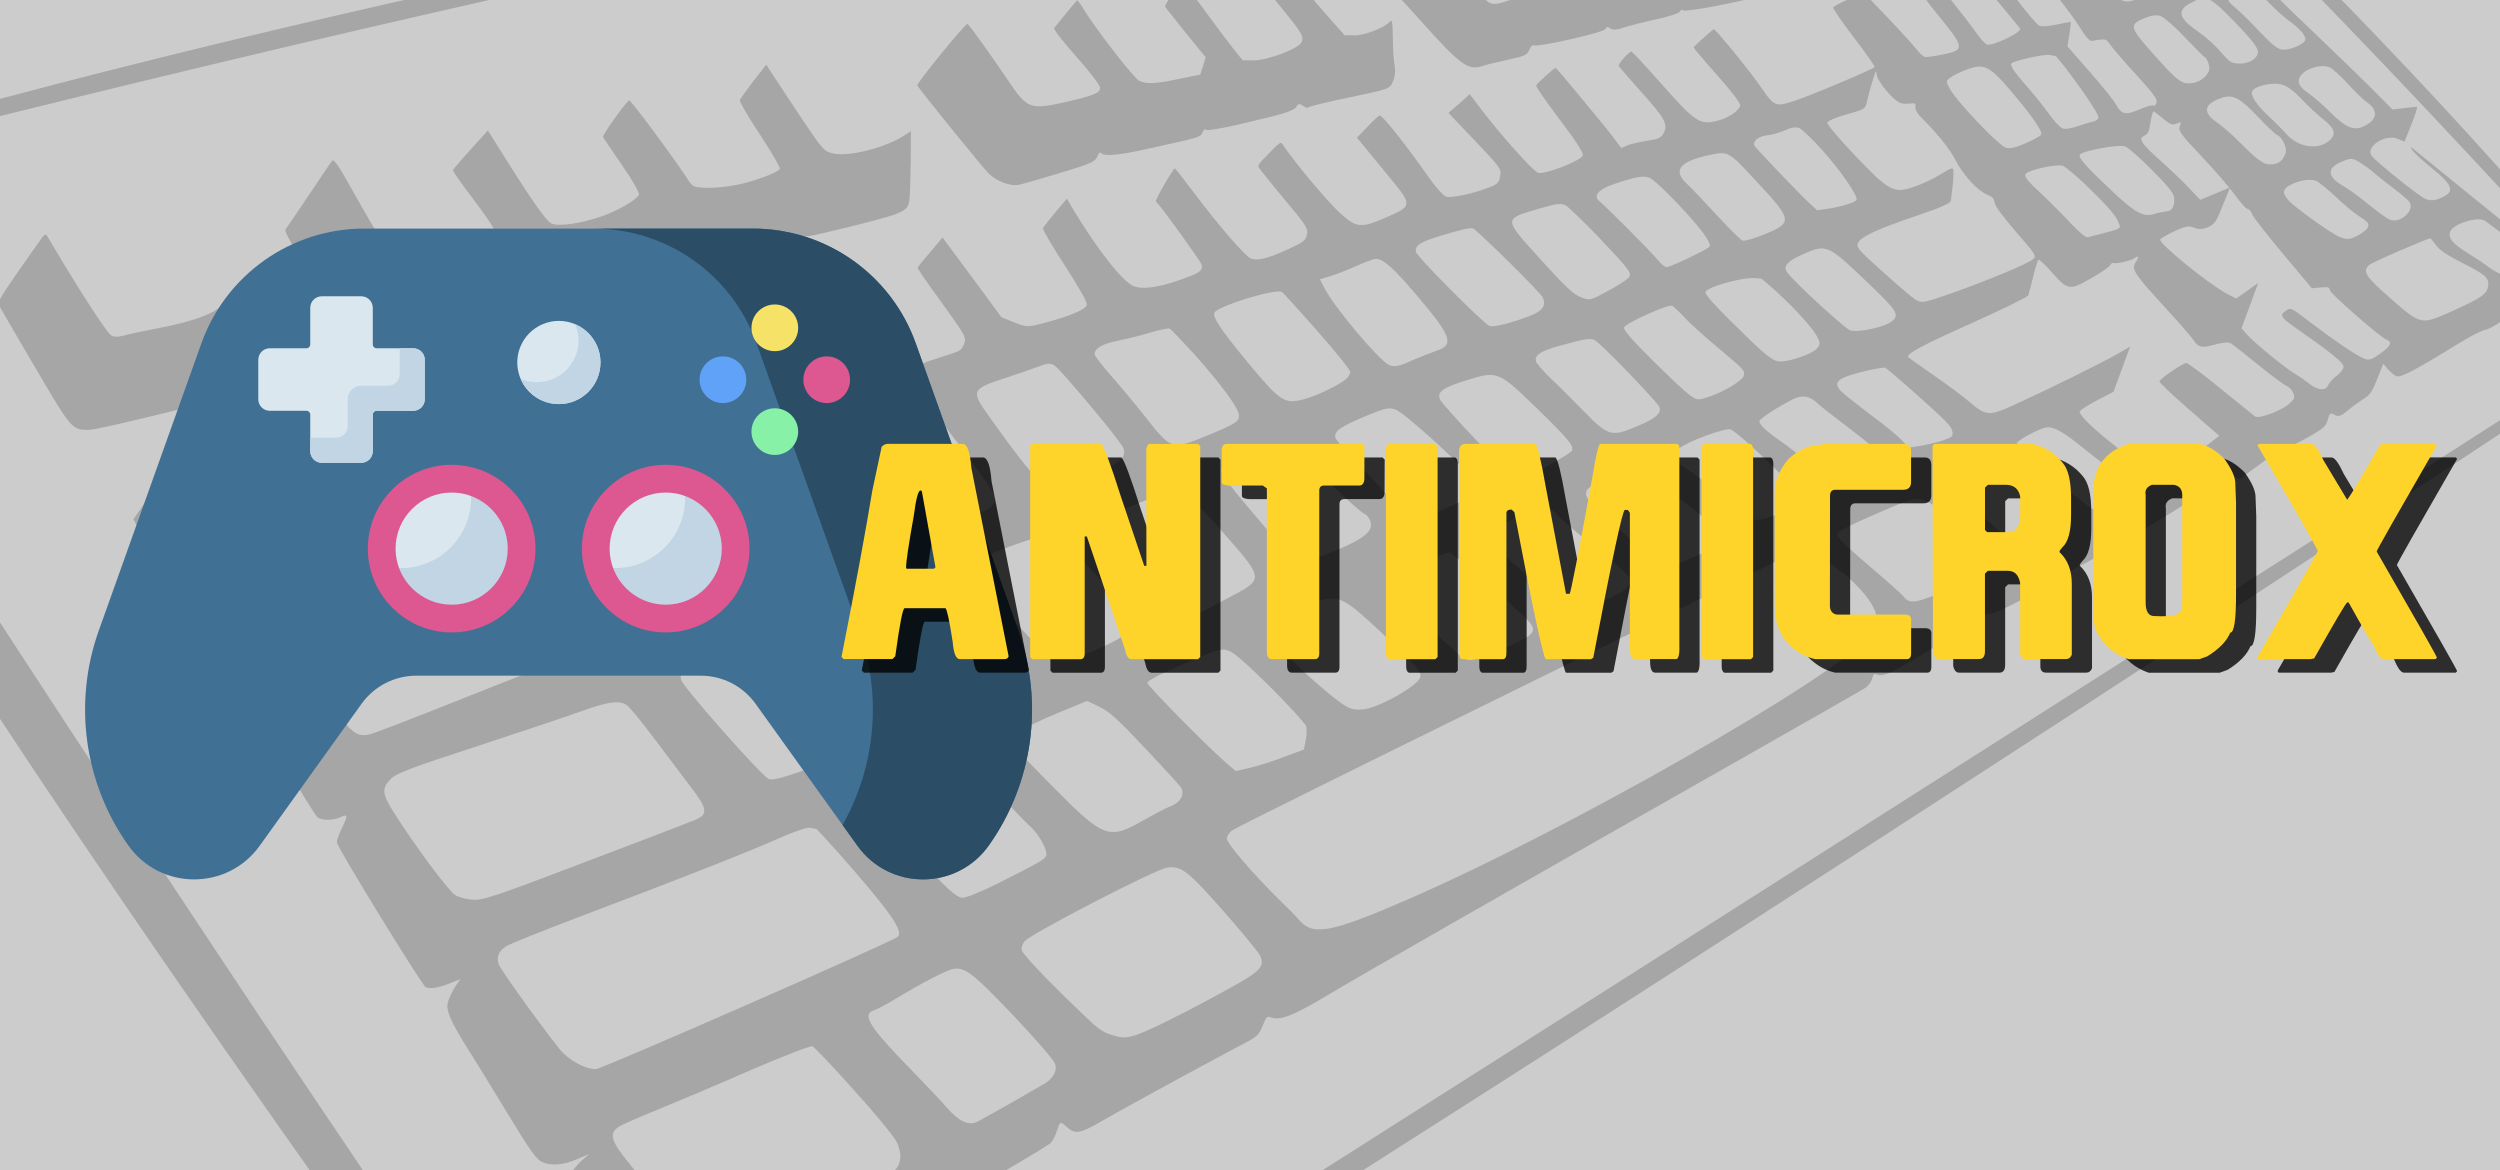 <?xml version="1.0" encoding="UTF-8" standalone="no"?>
<!-- Created with Inkscape (http://www.inkscape.org/) -->

<svg
   width="235"
   height="110"
   viewBox="0 0 62.177 29.104"
   version="1.1"
   id="svg900"
   inkscape:version="1.3 (1:1.3+202307231459+0e150ed6c4)"
   sodipodi:docname="zero-lliurex-antimicrox.svg"
   xmlns:inkscape="http://www.inkscape.org/namespaces/inkscape"
   xmlns:sodipodi="http://sodipodi.sourceforge.net/DTD/sodipodi-0.dtd"
   xmlns="http://www.w3.org/2000/svg"
   xmlns:svg="http://www.w3.org/2000/svg">
  <sodipodi:namedview
     id="namedview902"
     pagecolor="#ffffff"
     bordercolor="#666666"
     borderopacity="1.0"
     inkscape:pageshadow="2"
     inkscape:pageopacity="0.0"
     inkscape:pagecheckerboard="0"
     inkscape:document-units="mm"
     showgrid="false"
     units="px"
     inkscape:zoom="2"
     inkscape:cx="141"
     inkscape:cy="-0.5"
     inkscape:window-width="1920"
     inkscape:window-height="882"
     inkscape:window-x="0"
     inkscape:window-y="0"
     inkscape:window-maximized="1"
     inkscape:current-layer="g1055"
     inkscape:showpageshadow="2"
     inkscape:deskcolor="#d1d1d1" />
  <defs
     id="defs897">
    <linearGradient
       id="linearGradient4689">
      <stop
         style="stop-color:#5a9fd4;stop-opacity:1;"
         offset="0"
         id="stop4691" />
      <stop
         style="stop-color:#306998;stop-opacity:1;"
         offset="1"
         id="stop4693" />
    </linearGradient>
    <linearGradient
       id="linearGradient4671">
      <stop
         style="stop-color:#ffd43b;stop-opacity:1;"
         offset="0"
         id="stop4673" />
      <stop
         style="stop-color:#ffe873;stop-opacity:1"
         offset="1"
         id="stop4675" />
    </linearGradient>
    <filter
       inkscape:collect="always"
       style="color-interpolation-filters:sRGB"
       id="filter1"
       x="-0.008"
       y="-0.061"
       width="1.016"
       height="1.122">
      <feGaussianBlur
         inkscape:collect="always"
         stdDeviation="0.136"
         id="feGaussianBlur1" />
    </filter>
  </defs>
  <g
     inkscape:label="Capa 1"
     inkscape:groupmode="layer"
     id="layer1">
    <g
       id="g1055"
       transform="translate(-73.919,-37.648)">
      <rect
         style="fill:#cccccc;stroke-width:0.252"
         id="rect416"
         width="69.189"
         height="33.47"
         x="71.031"
         y="35.956" />
      <g
         transform="matrix(0.005,0.002,0.002,-0.005,57.772,65.02)"
         fill="#000000"
         stroke="none"
         id="g5-0"
         style="opacity:0.19">
        <path
           d="M 9173,10390 C 8674,10181 7996,9843 7300,9457 5074,8223 1840,6073 210,4744 36,4603 -8,4555 5,4522 c 4,-9 13,-53 19,-97 l 12,-80 149,-129 C 990,3523 2352,2560 4395,1240 5131,764 6288,30 6326,14 c 47,-20 83,-17 118,7 64,44 1425,1902 2776,3789 1458,2037 3573,5051 3574,5094 1,15 -26,35 -104,79 -772,434 -1807,915 -2924,1358 -376,150 -356,148 -593,49 z m 553,-89 c 717,-299 1351,-580 2078,-923 510,-241 502,-236 480,-253 -34,-26 -20,-29 -486,116 -158,49 -295,92 -305,95 -10,3 -7,-2 7,-10 14,-9 63,-28 110,-42 126,-39 144,-62 91,-115 -21,-21 -39,-29 -63,-29 -31,0 -277,75 -305,93 -43,27 20,117 81,117 h 36 v 85 c 0,47 -3,85 -6,85 -3,0 -27,-12 -53,-27 l -48,-26 -129,56 c -71,30 -228,95 -349,143 -121,48 -226,92 -233,97 -7,6 -10,17 -7,25 3,9 0,12 -9,9 -15,-6 -17,0 -32,86 -8,48 -19,54 -55,28 l -30,-22 -62,22 c -34,12 -109,42 -166,65 -57,24 -106,44 -108,44 -2,0 -3,-12 -1,-27 3,-25 18,-36 122,-89 74,-38 123,-70 131,-85 12,-21 10,-25 -16,-41 -48,-29 -81,-22 -229,52 -77,39 -144,70 -148,70 -9,0 -36,-50 -30,-55 2,-2 57,-30 124,-63 155,-78 158,-82 109,-132 -57,-58 -78,-55 -256,35 -81,41 -150,75 -153,75 -3,0 -6,-13 -6,-28 0,-25 9,-32 111,-82 170,-84 185,-101 131,-153 -23,-22 -37,-27 -78,-27 -45,0 -65,9 -193,86 -79,47 -144,84 -146,82 -1,-2 -21,-40 -43,-85 -31,-61 -38,-83 -29,-91 7,-5 64,-38 127,-73 63,-35 141,-83 173,-107 32,-24 63,-41 70,-38 7,4 23,13 37,21 22,13 28,12 55,-6 16,-11 90,-49 163,-84 107,-52 132,-68 132,-85 0,-12 -4,-19 -8,-16 -5,3 -28,-15 -52,-39 -50,-51 -70,-55 -111,-21 -16,14 -91,56 -168,95 l -140,71 -12,55 c -7,30 -14,55 -16,55 -2,0 -27,-16 -56,-35 -28,-19 -60,-35 -71,-35 -10,0 -78,35 -150,79 -201,120 -188,115 -221,81 l -27,-28 44,-25 c 23,-14 95,-53 158,-87 63,-34 116,-63 118,-65 14,-13 -90,-125 -115,-125 -10,0 -41,15 -68,33 -51,34 -301,177 -309,177 -7,0 -28,-69 -24,-81 2,-5 66,-45 143,-88 170,-94 173,-102 85,-160 -34,-23 -68,-41 -75,-41 -8,0 -29,9 -47,19 -18,11 -98,50 -177,86 l -145,66 -53,-53 c -29,-29 -53,-57 -53,-63 0,-5 63,-47 140,-93 77,-46 140,-87 140,-91 0,-5 -71,-78 -159,-164 -109,-107 -168,-157 -189,-161 -25,-6 -42,1 -103,42 -69,47 -300,175 -304,169 -6,-6 -55,-107 -55,-112 0,-3 68,-39 150,-80 96,-48 150,-81 150,-91 0,-29 -30,-72 -72,-103 -67,-49 -91,-45 -298,59 -99,50 -184,90 -189,90 -10,0 -38,-77 -30,-84 2,-2 68,-36 146,-75 146,-72 167,-91 161,-139 -2,-21 -16,-34 -58,-58 -30,-18 -65,-42 -77,-54 l -21,-21 -39,24 c -36,24 -373,207 -379,207 -6,0 -54,-98 -54,-109 0,-5 72,-53 160,-106 110,-66 160,-102 160,-114 0,-28 -133,-151 -163,-151 -26,0 -218,95 -349,173 l -78,47 -29,-59 -30,-58 162,-74 c 156,-72 161,-75 168,-108 6,-30 3,-38 -24,-64 -61,-58 -149,-117 -174,-117 -14,0 -62,24 -106,53 -159,104 -309,189 -317,181 -5,-5 -20,-37 -33,-71 l -26,-63 62,-34 c 34,-19 107,-59 162,-89 128,-71 130,-77 39,-168 -92,-93 -110,-98 -212,-59 -68,26 -261,129 -347,186 -28,18 -20,28 -69,-90 -11,-26 -12,-37 -3,-44 7,-5 80,-46 163,-91 142,-76 152,-84 157,-114 4,-28 -3,-39 -62,-100 -68,-71 -106,-97 -139,-97 -27,0 -201,90 -352,182 -69,42 -126,75 -127,74 -8,-7 -31,-171 -25,-174 34,-14 297,-181 306,-194 15,-25 3,-41 -80,-112 -74,-63 -133,-95 -175,-96 -55,0 -219,95 -391,225 l -46,36 -26,-78 c -14,-43 -26,-83 -26,-90 0,-6 72,-62 160,-124 104,-74 160,-119 160,-131 0,-22 -51,-73 -144,-143 -71,-53 -75,-55 -137,-55 h -64 l -195,121 -195,120 -27,-83 c -16,-45 -28,-85 -28,-89 0,-3 66,-48 148,-99 177,-112 182,-116 182,-149 0,-33 -4,-37 -65,-86 -27,-22 -78,-66 -112,-97 -57,-53 -66,-58 -109,-58 -53,0 -70,10 -327,177 -101,65 -159,98 -162,90 -32,-86 -54,-162 -48,-167 5,-4 74,-52 154,-108 155,-107 187,-143 158,-179 -37,-44 -245,-213 -275,-223 -32,-11 -39,-9 -87,23 -29,19 -142,92 -252,161 l -200,127 -22,-73 c -44,-143 -56,-120 122,-232 86,-55 163,-108 171,-120 37,-53 17,-79 -200,-271 l -79,-70 h -68 c -62,0 -70,3 -101,31 -38,36 -370,294 -378,294 -3,0 -24,-59 -46,-130 l -42,-130 137,-86 c 248,-158 246,-152 114,-271 -200,-180 -236,-203 -317,-203 -41,0 -51,6 -133,78 -142,125 -323,275 -327,271 -2,-2 -23,-66 -46,-143 -35,-115 -40,-141 -28,-151 7,-7 67,-54 133,-105 162,-126 175,-139 175,-171 0,-38 -36,-77 -140,-153 -147,-108 -241,-166 -269,-166 -56,0 -122,46 -353,245 -79,68 -144,123 -144,122 -1,-1 -23,-92 -49,-202 l -46,-200 46,-39 c 25,-22 152,-122 283,-223 228,-176 239,-183 283,-183 25,0 54,7 65,15 28,21 34,18 24,-15 -8,-26 -5,-35 20,-64 42,-47 557,-450 582,-454 26,-5 72,15 94,39 27,30 32,23 27,-40 -3,-32 -2,-65 3,-73 14,-24 612,-468 629,-468 25,0 56,19 98,59 l 38,36 -8,-30 c -4,-16 -8,-49 -8,-72 0,-36 7,-49 40,-84 22,-22 74,-64 115,-93 41,-29 169,-124 283,-210 177,-133 213,-156 244,-156 47,0 93,23 143,73 l 42,42 -21,-42 c -24,-49 -37,-120 -27,-157 4,-16 23,-35 50,-51 42,-24 501,-339 599,-410 56,-41 74,-43 112,-13 25,20 398,429 673,740 110,124 117,142 91,217 -14,39 -11,43 27,33 47,-13 60,-5 111,66 26,37 111,149 190,249 78,100 147,192 153,203 7,12 10,42 8,66 -3,48 -2,49 38,33 46,-17 68,-3 135,83 55,71 305,374 476,576 49,57 53,66 53,112 0,44 2,50 21,50 42,0 90,43 186,168 130,171 678,860 1283,1617 273,342 505,633 515,648 10,16 15,38 13,52 -4,21 -1,25 17,25 14,0 37,16 60,41 48,53 265,346 283,382 7,15 19,27 26,27 14,0 72,60 145,149 47,57 52,69 49,103 -3,35 -2,38 22,38 34,0 43,8 130,114 68,82 73,91 63,116 -9,23 -8,27 6,23 28,-7 67,33 177,178 117,156 133,194 108,275 -16,52 -15,53 84,27 50,-14 66,-15 69,-6 3,7 27,47 54,88 27,42 49,84 49,94 0,11 9,21 23,25 26,6 40,19 103,99 39,49 45,64 42,93 -4,32 -2,35 21,32 20,-2 29,5 49,42 13,25 35,59 48,77 20,27 24,43 24,108 v 76 l 30,-16 c 16,-8 38,-15 48,-15 20,0 74,63 204,239 40,54 83,104 95,111 30,18 93,114 93,144 0,18 4,23 18,19 10,-2 29,5 44,16 43,34 58,80 58,175 0,47 3,86 8,86 24,-2 407,-208 409,-220 C 12751,8876 6766,562 6534,270 6460,176 6447,166 6406,173 6332,185 5363,819 4075,1699 2452,2807 187,4410 89,4521 c -12,13 -15,28 -10,51 6,30 51,65 466,366 3082,2234 5271,3659 7250,4717 596,319 1532,773 1596,775 14,0 165,-58 335,-129 z m 907,-589 c 34,-16 84,-34 111,-41 65,-16 106,-38 106,-57 0,-22 -52,-72 -84,-80 -20,-5 -51,5 -124,38 -53,25 -115,51 -137,58 -22,7 -44,16 -49,20 -15,15 3,59 32,74 40,22 77,19 145,-12 z m -108,-144 c 118,-54 145,-72 145,-97 0,-28 -29,-59 -66,-71 -33,-11 -41,-9 -96,19 -33,18 -90,39 -126,47 -115,26 -136,54 -85,114 51,61 67,60 228,-12 z m 581,-67 c 45,-21 95,-42 112,-46 66,-14 79,-55 34,-106 -36,-41 -76,-41 -172,0 -41,18 -94,36 -119,42 -54,12 -71,25 -71,53 1,41 63,96 111,96 14,0 61,-17 105,-39 z m -776,-81 c 60,-27 113,-50 116,-50 15,0 44,-34 44,-51 0,-33 -22,-67 -54,-84 -41,-22 -65,-15 -228,67 -134,67 -141,78 -82,134 24,23 45,34 65,34 16,0 79,-22 139,-50 z m 616,-69 c 34,-16 87,-36 118,-45 59,-17 79,-38 66,-71 -26,-68 -122,-95 -200,-55 -24,12 -73,33 -109,47 -66,25 -111,56 -111,78 0,17 40,52 80,69 43,19 76,14 156,-23 z m -158,-150 c 49,-23 96,-41 104,-41 26,0 68,-40 68,-65 0,-37 -10,-55 -40,-70 -33,-17 -64,-9 -187,44 -39,17 -95,36 -122,42 -79,17 -86,58 -20,113 43,36 77,32 197,-23 z m 587,-38 c 22,-8 74,-23 115,-34 41,-11 80,-25 87,-31 35,-29 -6,-108 -56,-108 -14,0 -67,13 -118,29 -50,16 -114,32 -142,36 -87,12 -101,51 -39,108 26,25 35,28 71,21 23,-3 60,-13 82,-21 z m 648,-39 c 138,-40 208,-82 194,-118 -18,-45 -110,-71 -182,-52 -27,8 -81,19 -120,26 -82,13 -115,32 -115,63 0,35 78,103 123,106 5,1 50,-11 100,-25 z m -2161,-35 c 106,-62 228,-144 233,-159 4,-9 -3,-21 -17,-30 -12,-8 -39,-30 -59,-47 -20,-18 -46,-33 -58,-33 -12,0 -48,16 -79,36 -31,21 -94,56 -140,80 -87,44 -112,61 -112,74 0,13 124,98 150,103 14,2 26,5 27,6 1,0 26,-13 55,-30 z m 512,-54 c 45,-14 51,-14 68,2 17,15 18,15 18,-8 1,-21 18,-32 142,-89 78,-36 173,-85 210,-108 37,-24 73,-42 80,-40 7,3 19,-4 28,-14 8,-10 98,-62 200,-117 l 184,-99 37,19 c 30,15 38,16 42,5 5,-14 296,-116 329,-116 31,0 30,-20 -2,-70 -26,-41 -37,-50 -60,-50 -40,0 -154,25 -289,62 -110,31 -114,32 -127,13 -24,-33 -16,-40 63,-59 198,-46 273,-69 278,-87 3,-9 -3,-32 -15,-51 -11,-18 -20,-43 -20,-55 0,-28 -36,-39 -82,-25 -18,6 -53,14 -78,18 -54,8 -234,65 -278,88 l -31,16 -3,111 -3,112 -34,-53 -34,-52 -49,5 c -101,12 -378,99 -378,118 0,5 21,32 46,59 38,41 53,50 80,50 23,0 41,8 59,27 23,26 25,35 25,118 v 89 l -53,-52 -53,-52 -75,34 c -41,19 -114,48 -164,66 -49,17 -98,38 -107,47 -16,14 -16,18 -4,32 12,13 13,25 6,56 -9,40 -12,65 -7,65 1,0 24,-7 51,-15 z m 874,-39 c 48,-19 103,-37 122,-41 62,-12 70,-16 70,-35 0,-11 -14,-35 -31,-55 -27,-30 -37,-35 -75,-35 -42,0 -248,51 -283,70 -38,20 -42,36 -19,65 27,35 76,65 106,65 12,0 62,-15 110,-34 z m 516,-37 c 26,-15 64,-23 142,-30 115,-10 139,-18 149,-50 12,-38 -4,-64 -103,-167 -119,-123 -112,-122 -300,-56 -141,50 -162,66 -141,106 9,17 206,215 216,218 1,0 18,-9 37,-21 z m -2087,-68 c 129,-68 203,-117 203,-134 0,-6 -23,-35 -52,-64 -39,-39 -60,-53 -81,-53 -15,0 -88,27 -160,61 -129,59 -194,99 -203,123 -5,14 54,81 95,108 43,29 80,22 198,-41 z m 741,-97 c 97,-42 133,-62 141,-81 17,-37 13,-59 -11,-71 -13,-7 -35,-21 -49,-33 -39,-31 -82,-26 -210,24 -157,61 -209,87 -209,103 0,20 150,114 181,114 16,0 86,-25 157,-56 z M 9142,8679 c 65,-33 82,-35 120,-15 24,13 27,12 31,-5 3,-11 22,-26 44,-35 94,-39 178,-87 220,-124 57,-50 146,-93 193,-93 27,0 39,-5 46,-21 6,-13 59,-46 142,-89 123,-63 132,-69 121,-88 -15,-28 -141,-153 -282,-278 -107,-94 -120,-103 -150,-98 -17,2 -103,31 -189,63 -143,52 -158,60 -158,81 0,31 58,93 208,221 86,73 121,109 118,121 -3,9 -10,36 -16,59 -6,24 -16,54 -22,67 -10,23 -12,22 -53,-33 -23,-31 -65,-76 -93,-99 -74,-63 -97,-60 -307,36 -93,43 -171,84 -173,92 -1,8 28,38 69,69 69,53 71,55 65,90 -3,19 -9,62 -11,95 -5,51 -4,57 7,37 6,-13 38,-37 70,-53 z m 1009,-59 c 127,-51 189,-82 212,-108 21,-22 22,-20 -52,-75 -24,-17 -49,-36 -56,-41 -7,-5 -43,7 -96,31 -46,22 -128,57 -181,78 -70,26 -98,42 -98,54 0,21 116,100 147,101 13,0 68,-18 124,-40 z m 353,-249 c -8,-37 14,-52 204,-143 81,-39 159,-79 174,-89 37,-26 51,-24 105,17 30,23 54,34 67,31 12,-3 81,-23 154,-46 74,-23 144,-41 156,-41 13,0 31,-9 40,-19 16,-18 16,-21 1,-53 -22,-44 -105,-119 -125,-113 -8,2 -95,29 -194,60 -98,31 -185,54 -192,51 -15,-6 -84,-109 -84,-124 0,-5 69,-33 153,-62 83,-30 162,-57 174,-61 l 23,-8 -33,-57 c -19,-31 -60,-92 -93,-136 l -59,-80 -50,7 c -140,18 -405,104 -405,131 0,7 25,42 55,77 l 56,65 -3,111 -3,111 -46,-58 c -54,-67 -238,-272 -350,-389 -89,-94 -102,-98 -203,-64 -31,11 -118,34 -193,51 -75,17 -139,33 -142,35 -12,13 39,73 216,256 106,110 193,206 193,214 0,8 -5,48 -11,90 -6,42 -9,78 -6,81 3,3 37,-11 76,-30 102,-52 110,-50 181,40 33,41 60,82 60,90 0,8 5,14 10,14 14,0 72,41 83,58 13,20 17,14 11,-17 z m -1539,-55 c 106,-51 235,-136 235,-155 0,-13 -53,-56 -106,-87 l -45,-26 -47,18 c -61,23 -325,144 -334,152 -15,15 5,50 37,65 18,9 48,32 67,51 20,22 42,36 58,36 14,0 75,-24 135,-54 z m -228,-247 c 223,-105 229,-115 131,-211 -38,-37 -77,-68 -87,-68 -10,0 -79,29 -154,65 -75,36 -158,74 -184,84 -83,32 -67,83 49,161 75,50 74,50 245,-31 z m -293,-234 c 138,-64 206,-106 206,-127 0,-11 -123,-145 -147,-161 -8,-5 -30,2 -55,16 -39,22 -308,138 -350,151 -36,11 -21,52 35,98 85,72 110,87 142,88 17,0 92,-29 169,-65 z m 937,-7 c 185,-74 202,-86 179,-128 -20,-37 -129,-110 -165,-110 -30,0 -345,120 -372,143 -25,19 -12,50 45,107 78,79 88,79 313,-12 z m -379,-194 c 102,-37 228,-97 263,-127 26,-22 28,-28 20,-53 -12,-33 -104,-111 -142,-120 -32,-8 -72,5 -280,93 -98,41 -153,70 -153,79 0,26 133,127 188,144 15,5 28,9 29,9 1,1 35,-11 75,-25 z m -846,-75 c 205,-95 212,-99 197,-130 -6,-13 -36,-54 -67,-91 -55,-66 -58,-68 -102,-68 -37,0 -81,17 -235,92 -235,115 -232,108 -94,217 67,53 85,62 110,58 16,-3 102,-38 191,-78 z m 2425,-69 c 52,-16 134,-40 184,-53 94,-24 103,-32 91,-81 -3,-13 -24,-44 -47,-69 -29,-34 -48,-47 -68,-47 -14,0 -119,31 -231,68 -157,53 -205,73 -205,85 0,9 23,41 50,71 44,48 55,55 91,55 23,1 83,-12 135,-29 z m -824,-49 c 208,-75 236,-87 251,-109 12,-19 10,-24 -20,-51 -18,-16 -57,-44 -86,-62 l -53,-32 -42,20 c -23,11 -105,37 -182,57 -77,21 -151,43 -165,50 -53,25 -34,55 88,139 30,20 58,37 62,37 5,0 70,-22 147,-49 z m -1093,-80 c 33,-16 120,-48 191,-71 158,-52 159,-52 163,-77 4,-24 -63,-110 -121,-157 -36,-29 -40,-29 -81,-18 -24,6 -121,44 -217,85 -121,51 -175,79 -177,91 -4,18 148,176 169,176 6,0 39,-13 73,-29 z m -853,-61 c 105,-44 200,-87 210,-96 31,-28 23,-59 -23,-102 -66,-61 -136,-112 -155,-112 -32,0 -435,174 -444,192 -14,26 2,49 77,109 81,65 115,89 131,89 6,0 98,-36 204,-80 z m 2567,-75 c 216,-54 262,-75 262,-117 0,-29 -76,-135 -102,-142 -49,-13 -97,-4 -211,38 -65,25 -141,50 -170,57 -86,21 -87,25 -17,118 41,54 67,81 81,81 11,0 82,-16 157,-35 z m -996,-4 c 13,-6 92,-29 176,-52 207,-56 242,-87 165,-145 -21,-15 -57,-45 -80,-66 -52,-47 -71,-48 -193,-8 -52,16 -125,37 -164,46 -78,18 -118,34 -123,49 -3,11 57,96 108,153 31,34 66,41 111,23 z m -866,-192 c 99,-44 185,-87 193,-94 23,-23 5,-58 -68,-128 -87,-85 -101,-86 -255,-18 -61,27 -147,64 -191,81 -44,18 -85,39 -92,47 -19,24 2,54 76,110 94,71 114,83 137,83 12,0 102,-36 200,-81 z m -1037,-33 c 218,-115 246,-146 179,-203 -18,-16 -59,-54 -90,-85 -44,-46 -63,-58 -87,-58 -48,0 -334,152 -411,219 l -35,30 40,32 c 22,18 65,58 95,89 30,31 62,60 70,63 33,12 92,-9 239,-87 z m 2658,-32 c 135,-32 253,-71 276,-91 34,-32 20,-54 -125,-200 -144,-145 -164,-157 -206,-133 -9,6 -100,39 -202,73 -141,48 -186,67 -188,81 -3,13 39,62 134,157 160,160 141,153 311,113 z m -972,-38 c 181,-68 300,-124 303,-141 5,-23 -43,-89 -100,-137 -56,-46 -54,-46 -193,2 -75,25 -193,56 -291,76 -30,5 -37,30 -19,63 22,43 164,171 189,171 11,0 62,-15 111,-34 z m -968,-212 c 180,-75 213,-93 213,-117 0,-7 -30,-48 -66,-92 -36,-44 -72,-88 -81,-99 -27,-33 -92,-16 -298,79 -104,48 -198,95 -208,104 -28,27 -10,56 84,132 114,92 117,91 356,-7 z m -1088,-39 c 115,-58 212,-112 215,-121 3,-8 1,-25 -5,-37 -22,-41 -99,-125 -150,-162 -72,-53 -95,-48 -308,68 -169,93 -221,129 -221,152 0,31 214,205 253,205 4,0 102,-47 216,-105 z m 1821,-93 c 216,-59 236,-69 246,-134 5,-30 0,-39 -66,-103 l -71,-70 -57,1 c -43,1 -98,15 -225,61 -92,34 -179,68 -192,77 -35,23 -31,50 12,88 39,35 62,58 102,103 31,33 50,32 251,-23 z m 828,-38 c 147,-43 242,-104 257,-167 3,-12 -1,-41 -9,-63 -88,-249 -966,-1353 -1529,-1922 -272,-275 -345,-322 -432,-276 -16,9 -68,32 -115,51 -149,61 -329,155 -335,174 -3,10 0,29 7,42 7,14 441,498 963,1077 523,579 956,1062 964,1073 20,28 70,46 111,40 19,-3 72,-16 118,-29 z M 7824,6394 c 199,-76 246,-103 246,-142 0,-10 -45,-62 -99,-116 l -99,-99 -50,6 c -30,3 -87,24 -140,51 -49,25 -136,66 -193,91 -57,26 -109,53 -116,62 -18,24 3,56 95,146 71,69 84,77 118,77 23,0 116,-30 238,-76 z m -1194,-34 c 158,-79 274,-150 290,-180 15,-28 5,-42 -104,-148 -122,-118 -126,-119 -287,-26 -62,36 -162,90 -221,120 -58,29 -108,59 -111,66 -9,26 18,59 81,100 35,23 91,63 124,90 33,26 66,48 73,48 7,0 76,-32 155,-70 z m 1825,-63 c 11,-8 99,-38 195,-67 96,-29 187,-59 201,-66 58,-29 47,-63 -55,-164 l -77,-75 -57,1 c -42,0 -105,17 -242,63 -102,35 -195,69 -207,77 -28,17 -30,48 -5,72 10,9 41,38 68,63 27,25 62,60 77,78 31,34 69,40 102,18 z M 7277,6111 c 102,-52 324,-141 352,-141 10,0 26,-9 36,-20 33,-36 8,-84 -98,-188 -128,-125 -141,-126 -365,-8 -194,102 -254,138 -260,154 -5,15 33,51 152,150 98,79 119,86 183,53 z M 6270,5962 c 107,-57 203,-113 212,-124 28,-31 13,-67 -55,-132 -106,-101 -185,-156 -225,-156 -35,0 -138,57 -349,193 -126,80 -125,88 7,197 36,30 86,74 112,97 40,37 52,42 75,37 16,-4 116,-54 223,-112 z m 1993,-76 c 102,-36 208,-75 236,-87 79,-34 74,-53 -53,-177 -90,-89 -107,-102 -137,-102 -36,0 -443,170 -469,196 -13,13 -2,27 96,124 61,61 118,110 126,110 8,0 99,-29 201,-64 z M 7055,5647 c 261,-133 258,-126 127,-279 -35,-40 -72,-83 -82,-95 -15,-18 -29,-23 -69,-23 -44,0 -77,14 -273,113 -122,61 -227,119 -232,128 -8,14 13,39 108,130 124,120 150,138 194,131 15,-2 117,-50 227,-105 z m -1275,-81 c 229,-141 240,-149 240,-187 0,-24 -15,-41 -92,-106 -51,-43 -106,-93 -122,-110 -57,-63 -115,-45 -387,118 l -169,101 v 39 c 0,30 6,42 26,56 14,10 71,54 127,97 111,87 142,106 172,106 11,-1 103,-52 205,-114 z m 2122,-75 c 195,-76 241,-99 246,-124 8,-39 -124,-204 -190,-238 -52,-26 -71,-25 -210,21 -224,74 -353,153 -328,201 20,36 135,152 179,181 68,43 101,38 303,-41 z M 6563,5256 c 94,-46 188,-89 207,-96 19,-7 41,-18 48,-23 20,-15 14,-61 -14,-103 -38,-57 -132,-152 -183,-185 -77,-50 -101,-44 -339,75 -114,57 -214,111 -222,121 -10,12 -11,25 -4,52 7,29 32,57 114,130 116,104 152,125 193,117 15,-3 105,-43 200,-88 z M 5243,5135 c 232,-124 286,-160 287,-193 0,-31 -229,-245 -296,-277 -30,-14 -43,-15 -73,-6 -46,13 -405,233 -445,272 -27,26 -29,30 -17,56 14,31 9,27 190,150 75,51 145,93 156,93 11,0 100,-43 198,-95 z m 2281,-70 c 110,-47 208,-95 218,-105 9,-11 19,-39 23,-62 l 8,-43 -74,-67 c -41,-38 -98,-85 -128,-105 l -53,-37 -67,23 c -108,38 -454,190 -463,203 -5,9 35,56 125,146 124,124 134,132 171,132 26,0 103,-27 240,-85 z M 6106,4796 c 126,-62 236,-121 243,-130 9,-11 12,-29 8,-53 -5,-30 -27,-58 -119,-151 -113,-114 -153,-142 -205,-142 -34,0 -461,239 -482,270 -22,33 -6,62 74,129 41,34 92,84 113,109 41,50 86,82 118,82 11,0 124,-51 250,-114 z m -1455,-84 c 74,-43 174,-100 223,-127 95,-54 112,-75 101,-133 -5,-25 -25,-49 -91,-105 -145,-122 -237,-187 -266,-187 -17,0 -95,43 -216,119 -288,181 -292,184 -276,225 3,9 65,62 136,119 71,56 148,117 170,135 22,17 51,32 63,32 12,0 82,-35 156,-78 z m 2434,-121 c 110,-51 210,-99 223,-107 32,-21 29,-64 -9,-100 -17,-16 -57,-63 -90,-104 -115,-147 -141,-148 -434,-21 -115,51 -220,96 -232,101 -27,11 -31,56 -9,98 8,15 62,74 120,131 l 106,103 62,-4 c 53,-4 94,-19 263,-97 z M 5476,4364 c 228,-118 374,-221 374,-263 0,-26 -13,-40 -160,-170 -96,-86 -142,-120 -160,-120 -36,0 -531,249 -548,276 -12,19 -11,23 5,37 10,8 56,50 103,94 47,43 116,104 154,135 89,73 110,74 232,11 z M 4062,4192 c 73,-48 174,-114 225,-145 120,-75 129,-104 55,-168 -20,-18 -158,-147 -306,-288 -148,-141 -281,-264 -295,-273 -56,-38 -82,-28 -291,111 -277,184 -322,229 -272,279 9,9 100,85 202,169 102,83 253,208 335,277 121,101 156,125 182,125 23,1 65,-21 165,-87 z m 2468,-45 c 85,-41 177,-82 204,-92 53,-20 116,-73 116,-98 0,-18 -19,-42 -159,-200 -58,-65 -115,-120 -128,-123 -31,-8 -79,10 -283,108 -96,46 -203,95 -237,110 -50,21 -63,31 -63,48 0,34 27,71 92,125 33,28 89,76 124,108 73,67 107,87 149,87 17,0 100,-33 185,-73 z m 1176,-123 c 115,-58 219,-115 232,-127 41,-38 30,-66 -75,-194 -155,-189 -281,-329 -325,-364 -33,-26 -52,-34 -97,-37 -51,-4 -72,2 -186,49 -199,80 -338,145 -349,161 -5,8 -6,27 -2,41 10,40 440,537 486,562 57,32 95,21 316,-91 z M 4964,3791 c 80,-49 189,-115 241,-146 112,-66 126,-89 79,-135 -16,-16 -195,-182 -399,-369 -326,-301 -376,-343 -420,-356 -29,-9 -63,-13 -84,-9 -34,7 -249,138 -392,241 -93,66 -105,88 -82,144 13,34 65,82 317,292 166,139 340,287 388,330 95,84 139,109 179,102 15,-2 92,-45 173,-94 z m 1000,-182 c 313,-158 408,-220 388,-254 -21,-37 -1040,-1072 -1066,-1084 -46,-20 -136,-9 -194,25 -148,85 -389,240 -404,258 -22,27 -22,54 0,87 9,15 134,134 277,265 345,316 600,556 710,669 52,54 101,95 115,98 14,2 27,5 29,6 2,0 67,-31 145,-70 z m 918,-347 c 171,-75 337,-158 361,-179 23,-22 21,-62 -5,-100 -21,-28 -174,-221 -225,-282 -29,-35 -80,-33 -158,7 -33,17 -132,63 -220,102 -249,110 -305,151 -259,189 11,9 42,45 69,81 93,123 177,221 204,235 40,23 84,13 233,-53 z m -456,-638 c 136,-66 251,-130 274,-150 40,-37 56,-78 44,-116 -3,-12 -108,-125 -232,-252 -123,-127 -259,-270 -301,-319 -122,-142 -162,-141 -397,3 -81,50 -177,107 -213,127 -130,71 -152,99 -117,148 8,11 69,74 137,139 68,66 217,213 330,328 114,114 214,208 224,208 9,0 122,-52 251,-116 z"
           id="path1-6" />
        <path
           d="m 8662,9691 c -7,-21 -12,-41 -12,-45 0,-3 54,-33 120,-66 144,-72 151,-86 65,-143 -64,-43 -88,-38 -247,58 -78,47 -144,85 -147,85 -8,0 -51,-67 -51,-78 0,-4 64,-37 143,-73 167,-75 176,-88 102,-137 -26,-17 -60,-34 -76,-37 -38,-9 -124,22 -267,95 l -113,57 -44,-86 -43,-87 114,-57 c 63,-31 114,-63 113,-69 0,-7 -26,-34 -59,-60 -87,-71 -108,-69 -275,32 -73,44 -139,82 -147,85 -10,4 -24,-8 -41,-34 -15,-22 -27,-42 -27,-44 0,-2 68,-36 150,-77 179,-88 183,-94 93,-165 -52,-40 -64,-45 -109,-45 -45,0 -61,6 -128,50 -42,28 -113,73 -158,100 -90,54 -79,55 -122,-12 l -17,-26 146,-88 c 81,-48 150,-94 153,-102 8,-22 -8,-42 -77,-94 -74,-57 -99,-60 -167,-17 -69,44 -307,179 -315,179 -8,0 -35,-108 -28,-113 2,-2 65,-30 139,-63 86,-38 136,-66 138,-77 5,-23 -127,-153 -162,-159 -30,-6 -27,-8 -249,121 -88,50 -160,91 -162,91 -4,0 -115,-279 -115,-290 0,-6 5,-10 11,-10 6,0 111,-49 234,-110 249,-123 287,-132 342,-87 15,13 57,43 93,67 73,49 80,56 80,88 0,12 5,22 12,22 24,0 278,175 278,192 0,11 6,15 20,11 13,-3 32,5 55,26 20,17 76,58 125,91 50,33 90,67 90,76 0,8 5,12 10,9 8,-5 148,81 249,152 3,2 -5,47 -17,101 -12,53 -25,108 -28,122 l -5,25 13,-23 c 17,-27 95,-65 167,-81 29,-6 54,-11 57,-11 12,0 127,117 135,138 7,17 16,22 43,22 22,0 51,12 82,33 103,69 114,80 114,109 0,26 2,27 20,16 17,-11 22,-10 34,7 8,11 44,43 80,70 l 65,50 1,120 v 119 l -48,-47 c -69,-68 -81,-66 -262,43 -83,50 -152,90 -154,90 -1,0 -8,-17 -14,-39 z"
           id="path2-2" />
        <path
           d="m 6305,8188 c -16,-74 -25,-121 -23,-123 2,-2 55,-31 118,-65 134,-74 150,-86 150,-115 0,-32 -116,-138 -175,-161 l -47,-18 -52,29 c -28,16 -117,70 -199,121 -136,86 -147,91 -152,71 -19,-85 -25,-120 -21,-125 3,-2 63,-36 133,-76 l 128,-71 3,-42 3,-41 -83,-55 c -92,-61 -126,-77 -167,-77 -25,0 -284,152 -369,217 -18,14 -35,23 -36,22 -3,-3 -21,-59 -51,-157 -3,-7 52,-40 144,-86 82,-41 151,-82 155,-92 9,-23 -9,-41 -122,-120 -140,-96 -153,-97 -285,-7 -104,71 -263,173 -271,173 -10,0 -117,-343 -110,-350 15,-13 421,-240 459,-256 47,-19 114,-18 147,4 14,9 85,64 157,122 113,90 131,108 131,133 0,15 4,26 9,23 18,-12 80,19 196,99 206,140 204,138 205,163 0,13 4,21 9,17 9,-5 95,50 261,170 56,40 86,68 88,83 3,18 8,21 28,16 13,-3 24,-2 24,2 1,5 72,56 160,114 158,105 158,105 159,143 1,22 -7,50 -17,65 -10,15 -34,63 -52,107 -39,92 -41,95 -48,76 -11,-32 -86,-101 -126,-116 l -43,-17 -104,52 c -94,47 -186,98 -276,152 l -32,19 z"
           id="path3-6" />
        <path
           d="m 4266,6777 c -14,-51 -26,-98 -26,-104 0,-7 65,-58 145,-113 80,-56 145,-107 145,-113 0,-20 -106,-114 -178,-156 -39,-24 -92,-49 -119,-57 -46,-14 -48,-14 -88,15 -86,61 -375,239 -379,233 -14,-24 -56,-196 -49,-202 4,-4 63,-44 131,-89 71,-47 122,-88 122,-97 0,-25 -66,-109 -124,-158 -75,-65 -164,-116 -200,-116 -29,1 -128,66 -387,256 l -47,34 -41,-110 c -22,-61 -41,-114 -41,-119 0,-5 63,-46 140,-92 77,-46 140,-89 140,-95 0,-15 -127,-134 -203,-191 -74,-54 -148,-93 -178,-93 -24,0 -107,59 -301,216 -100,81 -128,99 -132,86 -3,-9 -21,-93 -41,-187 -20,-93 -38,-177 -41,-186 -3,-12 61,-62 248,-194 222,-157 257,-179 297,-182 46,-5 47,-4 294,179 l 247,183 -3,37 -2,36 28,-14 c 24,-13 31,-13 60,1 80,38 442,332 460,374 7,15 20,26 32,27 19,0 211,131 384,261 46,35 88,63 92,63 12,0 16,33 7,58 -7,21 -5,22 42,22 45,0 58,6 157,77 286,204 297,213 281,271 -5,20 -33,95 -60,166 l -51,129 -20,-29 c -62,-88 -208,-193 -280,-201 -40,-5 -49,0 -212,112 -93,65 -182,126 -196,136 l -26,19 z"
           id="path4-1" />
        <path
           d="m 1486,4893 c -3,-10 -23,-94 -45,-188 -30,-129 -37,-173 -28,-181 7,-6 124,-98 261,-204 267,-207 267,-207 341,-178 42,17 546,379 574,412 12,14 4,30 -55,123 -37,60 -87,137 -112,171 l -44,64 -18,-29 c -28,-46 -104,-110 -218,-183 -59,-38 -122,-80 -141,-95 -23,-17 -41,-23 -55,-19 -32,10 -238,157 -443,316 -7,6 -13,3 -17,-9 z"
           id="path5" />
      </g>
      <g
         id="g17"
         transform="matrix(0.046,0,0,0.046,76.035,39.65)">
        <g
           id="g2">
          <path
             d="M 504.595,297.417 449.122,142.124 C 435.826,104.903 400.568,80.057 361.043,80.057 H 150.956 c -39.525,0 -74.783,24.845 -88.079,62.067 L 7.405,297.417 c -13.922,38.973 -7.987,82.285 15.905,116.077 17.318,24.493 53.611,24.62 71.1,0.249 l 55.094,-76.776 c 6.832,-9.521 17.833,-15.167 29.551,-15.167 h 153.889 c 11.719,0 22.719,5.646 29.551,15.167 l 55.094,76.776 c 17.489,24.371 53.782,24.244 71.1,-0.249 23.893,-33.792 29.828,-77.104 15.906,-116.077 z"
             fill="#407093"
             id="path1" />
        </g>
        <g
           id="g3">
          <path
             d="M 504.596,297.417 449.123,142.124 C 435.827,104.903 400.569,80.057 361.044,80.057 h -86.062 c 39.525,0 74.783,24.845 88.079,62.067 l 55.473,155.293 c 12.459,34.879 9.002,73.226 -8.984,105.121 l 8.041,11.205 c 17.489,24.371 53.782,24.244 71.1,-0.249 23.891,-33.792 29.826,-77.104 15.905,-116.077 z"
             fill="#2b4d66"
             id="path2" />
        </g>
        <g
           id="g4">
          <path
             d="m 177.426,144.772 h -19.794 c -1.148,0 -2.078,-0.931 -2.078,-2.078 V 122.9 c 0,-3.444 -2.792,-6.235 -6.235,-6.235 h -21.337 c -3.444,0 -6.235,2.792 -6.235,6.235 v 19.794 c 0,1.148 -0.931,2.078 -2.078,2.078 H 99.874 c -3.444,0 -6.235,2.792 -6.235,6.235 v 21.337 c 0,3.444 2.792,6.235 6.235,6.235 h 19.794 c 1.148,0 2.078,0.931 2.078,2.078 v 19.794 c 0,3.444 2.792,6.235 6.235,6.235 h 21.337 c 3.444,0 6.235,-2.792 6.235,-6.235 v -19.794 c 0,-1.148 0.931,-2.078 2.078,-2.078 h 19.794 c 3.444,0 6.235,-2.792 6.235,-6.235 v -21.337 c 0.001,-3.443 -2.791,-6.235 -6.234,-6.235 z"
             fill="#dae7ef"
             id="path3" />
        </g>
        <g
           id="g6">
          <g
             id="g5">
            <path
               d="m 177.426,144.772 h -7.316 v 14.021 c 0,3.444 -2.792,6.235 -6.235,6.235 h -14.597 c -4.018,0 -7.274,3.257 -7.274,7.274 V 186.9 c 0,3.444 -2.792,6.235 -6.235,6.235 h -14.021 v 7.316 c 0,3.444 2.792,6.235 6.235,6.235 h 21.337 c 3.444,0 6.235,-2.792 6.235,-6.235 v -19.794 c 0,-1.148 0.931,-2.078 2.078,-2.078 h 19.794 c 3.444,0 6.235,-2.792 6.235,-6.235 v -21.337 c -0.001,-3.443 -2.793,-6.235 -6.236,-6.235 z"
               fill="#c1d5e4"
               id="path4" />
          </g>
        </g>
        <g
           id="g7">
          <circle
             cx="313.924"
             cy="253.095"
             fill="#dae7ef"
             r="37.824"
             id="circle5" />
        </g>
        <g
           id="g8">
          <circle
             cx="198.198"
             cy="253.095"
             fill="#dae7ef"
             r="37.824"
             id="circle6" />
        </g>
        <g
           id="g9">
          <path
             d="m 323.266,216.436 c 0.759,2.988 1.165,6.118 1.165,9.342 0,20.89 -16.934,37.824 -37.824,37.824 -3.224,0 -6.354,-0.406 -9.342,-1.165 4.16,16.371 18.994,28.482 36.659,28.482 20.89,0 37.824,-16.934 37.824,-37.824 0,-17.665 -12.111,-32.5 -28.482,-36.659 z"
             fill="#c1d5e4"
             id="path7" />
        </g>
        <g
           id="g10">
          <path
             d="m 207.54,216.436 c 0.759,2.988 1.165,6.118 1.165,9.342 0,20.89 -16.934,37.824 -37.824,37.824 -3.224,0 -6.354,-0.406 -9.342,-1.165 4.159,16.371 18.994,28.482 36.659,28.482 20.89,0 37.824,-16.934 37.824,-37.824 0,-17.665 -12.111,-32.499 -28.482,-36.659 z"
             fill="#c1d5e4"
             id="path8" />
        </g>
        <circle
           cx="256.165"
           cy="152.464"
           fill="#dae7ef"
           r="22.492"
           id="circle9" />
        <path
           d="m 264.999,131.775 c 1.16,2.712 1.803,5.698 1.803,8.834 0,12.422 -10.07,22.492 -22.492,22.492 -3.136,0 -6.122,-0.644 -8.834,-1.803 3.433,8.03 11.403,13.658 20.689,13.658 12.422,0 22.492,-10.07 22.492,-22.492 0,-9.286 -5.628,-17.256 -13.658,-20.689 z"
           fill="#c1d5e4"
           id="path9" />
        <g
           id="g12">
          <path
             d="m 372.918,121.096 c -6.973,0 -12.626,5.653 -12.626,12.626 0,6.973 5.653,12.626 12.626,12.626 6.974,0 12.626,-5.653 12.626,-12.626 0,-6.973 -5.652,-12.626 -12.626,-12.626 z"
             fill="#f6e266"
             id="path10" />
          <path
             d="m 372.918,202.466 c 6.974,0 12.626,-5.653 12.626,-12.626 0,-6.973 -5.653,-12.626 -12.626,-12.626 -6.973,0 -12.626,5.653 -12.626,12.626 0,6.973 5.653,12.626 12.626,12.626 z"
             fill="#86f1a7"
             id="path11" />
          <circle
             cx="400.977"
             cy="161.781"
             fill="#dd5790"
             r="12.626"
             id="circle11" />
          <path
             d="m 357.486,161.781 c 0,-6.973 -5.653,-12.626 -12.627,-12.626 -6.973,0 -12.626,5.653 -12.626,12.626 0,6.973 5.653,12.626 12.626,12.626 6.974,10e-4 12.627,-5.653 12.627,-12.626 z"
             fill="#61a2f9"
             id="path12" />
        </g>
        <g
           id="g14">
          <g
             id="g13">
            <path
               d="m 313.923,298.419 c -24.992,0 -45.324,-20.332 -45.324,-45.324 0,-24.992 20.332,-45.324 45.324,-45.324 24.992,0 45.324,20.333 45.324,45.324 0,24.991 -20.331,45.324 -45.324,45.324 z m 0,-75.648 c -16.721,0 -30.324,13.604 -30.324,30.324 0,16.72 13.604,30.324 30.324,30.324 16.72,0 30.324,-13.603 30.324,-30.324 0,-16.721 -13.603,-30.324 -30.324,-30.324 z"
               fill="#dd5790"
               id="path13" />
          </g>
        </g>
        <g
           id="g16">
          <g
             id="g15">
            <path
               d="m 198.198,298.419 c -24.992,0 -45.324,-20.333 -45.324,-45.324 0,-24.991 20.332,-45.324 45.324,-45.324 24.992,0 45.324,20.333 45.324,45.324 0,24.991 -20.332,45.324 -45.324,45.324 z m 0,-75.648 c -16.721,0 -30.324,13.604 -30.324,30.324 0,16.72 13.604,30.324 30.324,30.324 16.72,0 30.324,-13.604 30.324,-30.324 0,-16.72 -13.604,-30.324 -30.324,-30.324 z"
               fill="#dd5790"
               id="path14" />
          </g>
        </g>
      </g>
      <g
         id="g1"
         transform="translate(-1.058)">
        <path
           style="font-size:7.056px;font-family:'EA Font v1.5 by Ghettoshark';-inkscape-font-specification:'EA Font v1.5 by Ghettoshark';opacity:0.88;fill:#000000;stroke-width:0.274;filter:url(#filter1)"
           d="m 97.55,49.025 h 1.873 q 0.168,0 0.214,0.589 l 0.928,4.693 q -0.018,0.071 -0.107,0.071 h -1.106 q -0.143,0 -0.178,-0.428 -0.118,-0.771 -0.178,-0.839 h -0.553 -0.464 q -0.068,0 -0.232,1.195 l -0.071,0.071 h -1.213 l -0.053,-0.054 q 0.517,-2.616 0.767,-4.139 l 0.232,-1.088 q 0.075,-0.071 0.143,-0.071 z m 0.464,3.087 0.018,0.018 h 0.678 l 0.036,-0.036 -0.339,-1.891 -0.018,-0.018 h -0.018 q -0.082,0 -0.164,0.624 -0.193,1.074 -0.193,1.302 z m 3.14,-3.087 h 1.713 q 0.1,0.079 0.482,1.285 l 0.589,1.749 h 0.054 l -0.003,-2.894 q 0.032,-0.139 0.075,-0.139 h 1.213 l 0.054,0.053 v 5.246 l -0.054,0.054 h -1.659 q -0.114,0 -0.161,-0.25 l -0.946,-2.801 h -0.054 v 0.161 2.748 q 0,0.143 -0.107,0.143 h -1.195 l -0.054,-0.054 v -5.246 z m 4.835,0 h 3.372 l 0.054,0.053 -0.003,0.839 q -0.018,0.143 -0.125,0.143 h -0.871 q -0.125,0 -0.125,0.125 v 4.05 q 0,0.143 -0.107,0.143 h -1.071 q -0.125,0 -0.125,-0.178 v -3.229 -0.839 l -0.1,-0.071 h -0.846 q -0.178,-0.011 -0.178,-0.082 v -0.767 -0.061 q 0.021,-0.125 0.125,-0.125 z m 4.032,0 h 1.142 q 0.071,0.025 0.071,0.161 v 5.139 l -0.054,0.054 h -1.16 q -0.071,-0.025 -0.071,-0.161 v -5.032 q 0,-0.136 0.071,-0.161 z m 1.909,0 h 1.731 q 0.086,0.061 0.25,0.999 l 0.517,2.73 h 0.089 q 0.036,0 0.571,-2.926 0.128,-0.803 0.196,-0.803 h 1.909 l 0.054,0.053 v 4.942 q 0.015,0.393 -0.107,0.357 h -0.999 q -0.125,0 -0.125,-0.285 v -3.354 l -0.05,-0.071 h -0.075 q -0.086,0 -0.785,3.676 l -0.054,0.036 h -1.124 q -0.086,0 -0.785,-3.658 l -0.072,-0.064 q -0.121,0.003 -0.125,0.082 v 3.444 q 0.007,0.203 -0.089,0.196 h -1.017 q -0.072,-0.025 -0.072,-0.161 v -5.032 q 0.021,-0.161 0.161,-0.161 z m 5.938,0 h 1.142 q 0.071,0.025 0.071,0.161 v 5.139 l -0.054,0.054 h -1.16 q -0.071,-0.025 -0.071,-0.161 v -5.032 q 0,-0.136 0.071,-0.161 z m 2.965,0 h 2.016 q 0.161,0 0.161,0.196 v 0.749 q 0,0.196 -0.196,0.196 h -1.677 q -0.139,-0.007 -0.143,0.143 l -0.003,2.769 q 0.021,0.171 0.178,0.193 h 1.681 q 0.161,0 0.161,0.125 v 0.839 q 0,0.143 -0.107,0.143 h -2.284 q -0.357,-0.079 -0.66,-0.375 -0.339,-0.371 -0.339,-0.91 l -0.003,-2.819 0.003,-0.089 q 0,-0.368 0.339,-0.785 0.403,-0.357 0.821,-0.357 z m 2.766,0 h 2.427 q 0.464,0.111 0.749,0.464 0.214,0.239 0.214,0.892 v 0.41 q 0,0.61 -0.214,0.803 l -0.071,0.089 v 0.036 q 0.303,0.285 0.303,0.785 v 1.766 q -0.046,0.107 -0.143,0.107 h -0.999 q -0.143,0 -0.143,-0.161 V 52.486 q -0.054,-0.303 -0.303,-0.303 h -0.5 l -0.072,0.071 v 1.927 q 0,0.196 -0.143,0.196 h -1.006 q -0.103,0 -0.143,-0.161 l -0.011,-5.139 z m 1.249,1.088 v 1.053 l 0.054,0.054 h 0.553 q 0.211,0 0.268,-0.321 v -0.571 q -0.064,-0.285 -0.357,-0.285 h -0.446 z m 3.568,-1.088 h 1.766 q 0.318,0.064 0.624,0.375 0.268,0.378 0.268,0.607 l 0.018,0.482 v 2.284 q 0,0.946 -0.143,0.946 -0.132,0.318 -0.571,0.589 l -0.196,0.071 h -1.766 q -0.503,-0.168 -0.785,-0.66 -0.089,-0.175 -0.089,-0.535 v -2.98 q 0,-0.892 0.874,-1.178 z m 0.428,1.267 v 2.676 q 0,0.339 0.214,0.339 0.678,0.036 0.678,-0.178 l 0.018,-0.161 v -2.623 q 0.018,-0.268 -0.214,-0.303 h -0.535 q -0.196,0.071 -0.161,0.25 z m 2.819,-1.267 h 1.302 q 0.114,0 0.303,0.41 l 0.589,0.981 q 0.139,-0.186 0.821,-1.374 l 0.071,-0.018 h 1.303 l 0.036,0.036 q -1.499,2.598 -1.499,2.641 1.499,2.598 1.499,2.641 l -0.036,0.036 h -1.285 q -0.114,0 -0.25,-0.339 -0.089,-0.107 -0.625,-1.071 h -0.036 q -0.054,0.032 -0.821,1.392 l -0.089,0.018 h -1.285 q -0.036,0 -0.036,-0.054 1.499,-2.584 1.499,-2.641 -0.097,-0.221 -1.499,-2.623 z"
           id="text1-2"
           aria-label="AntiMicroX" />
        <path
           style="font-size:7.056px;font-family:'EA Font v1.5 by Ghettoshark';-inkscape-font-specification:'EA Font v1.5 by Ghettoshark';fill:#ffd42a;stroke-width:0.274"
           d="m 97.047,48.688 h 1.873 q 0.168,0 0.214,0.589 l 0.928,4.693 q -0.018,0.071 -0.107,0.071 h -1.106 q -0.143,0 -0.178,-0.428 -0.118,-0.771 -0.178,-0.839 H 97.939 97.475 q -0.068,0 -0.232,1.195 l -0.071,0.071 h -1.213 l -0.053,-0.054 q 0.517,-2.616 0.767,-4.139 l 0.232,-1.088 q 0.075,-0.071 0.143,-0.071 z m 0.464,3.087 0.018,0.018 h 0.678 l 0.036,-0.036 -0.339,-1.891 -0.018,-0.018 h -0.018 q -0.082,0 -0.164,0.624 -0.193,1.074 -0.193,1.302 z m 3.14,-3.087 h 1.713 q 0.1,0.079 0.482,1.285 l 0.589,1.749 h 0.054 l -0.003,-2.894 q 0.032,-0.139 0.075,-0.139 h 1.213 l 0.054,0.053 v 5.246 l -0.054,0.054 h -1.659 q -0.114,0 -0.161,-0.25 l -0.946,-2.801 h -0.054 v 0.161 2.748 q 0,0.143 -0.107,0.143 h -1.195 l -0.054,-0.054 v -5.246 z m 4.835,0 h 3.372 l 0.054,0.053 -0.003,0.839 q -0.018,0.143 -0.125,0.143 h -0.871 q -0.125,0 -0.125,0.125 v 4.05 q 0,0.143 -0.107,0.143 h -1.071 q -0.125,0 -0.125,-0.178 v -3.229 -0.839 l -0.1,-0.071 h -0.846 q -0.178,-0.011 -0.178,-0.082 v -0.767 -0.061 q 0.021,-0.125 0.125,-0.125 z m 4.032,0 h 1.142 q 0.071,0.025 0.071,0.161 v 5.139 l -0.054,0.054 h -1.16 q -0.071,-0.025 -0.071,-0.161 v -5.032 q 0,-0.136 0.071,-0.161 z m 1.909,0 h 1.731 q 0.086,0.061 0.25,0.999 l 0.517,2.73 h 0.089 q 0.036,0 0.571,-2.926 0.128,-0.803 0.196,-0.803 h 1.909 l 0.054,0.053 v 4.942 q 0.015,0.393 -0.107,0.357 h -0.999 q -0.125,0 -0.125,-0.285 v -3.354 l -0.05,-0.071 h -0.075 q -0.086,0 -0.785,3.676 l -0.054,0.036 h -1.124 q -0.086,0 -0.785,-3.658 l -0.072,-0.064 q -0.121,0.003 -0.125,0.082 v 3.444 q 0.007,0.203 -0.089,0.196 h -1.017 q -0.072,-0.025 -0.072,-0.161 v -5.032 q 0.021,-0.161 0.161,-0.161 z m 5.938,0 h 1.142 q 0.071,0.025 0.071,0.161 v 5.139 l -0.054,0.054 h -1.16 q -0.071,-0.025 -0.071,-0.161 v -5.032 q 0,-0.136 0.071,-0.161 z m 2.965,0 h 2.016 q 0.161,0 0.161,0.196 v 0.749 q 0,0.196 -0.196,0.196 h -1.677 q -0.139,-0.007 -0.143,0.143 l -0.003,2.769 q 0.021,0.171 0.178,0.193 h 1.681 q 0.161,0 0.161,0.125 v 0.839 q 0,0.143 -0.107,0.143 h -2.284 q -0.357,-0.079 -0.66,-0.375 -0.339,-0.371 -0.339,-0.91 l -0.003,-2.819 0.003,-0.089 q 0,-0.368 0.339,-0.785 0.403,-0.357 0.821,-0.357 z m 2.766,0 h 2.427 q 0.464,0.111 0.749,0.464 0.214,0.239 0.214,0.892 v 0.41 q 0,0.61 -0.214,0.803 l -0.071,0.089 v 0.036 q 0.303,0.285 0.303,0.785 v 1.766 q -0.046,0.107 -0.143,0.107 h -0.999 q -0.143,0 -0.143,-0.161 v -1.731 q -0.054,-0.303 -0.303,-0.303 h -0.5 l -0.072,0.071 v 1.927 q 0,0.196 -0.143,0.196 h -1.006 q -0.103,0 -0.143,-0.161 l -0.011,-5.139 z m 1.249,1.088 v 1.053 l 0.054,0.054 h 0.553 q 0.211,0 0.268,-0.321 V 49.99 q -0.064,-0.285 -0.357,-0.285 h -0.446 z m 3.568,-1.088 h 1.766 q 0.318,0.064 0.624,0.375 0.268,0.378 0.268,0.607 l 0.018,0.482 v 2.284 q 0,0.946 -0.143,0.946 -0.132,0.318 -0.571,0.589 l -0.196,0.071 h -1.766 q -0.503,-0.168 -0.785,-0.66 -0.089,-0.175 -0.089,-0.535 v -2.98 q 0,-0.892 0.874,-1.178 z m 0.428,1.267 v 2.676 q 0,0.339 0.214,0.339 0.678,0.036 0.678,-0.178 l 0.018,-0.161 v -2.623 q 0.018,-0.268 -0.214,-0.303 h -0.535 q -0.196,0.071 -0.161,0.25 z m 2.819,-1.267 h 1.302 q 0.114,0 0.303,0.41 l 0.589,0.981 q 0.139,-0.186 0.821,-1.374 l 0.071,-0.018 h 1.303 l 0.036,0.036 q -1.499,2.598 -1.499,2.641 1.499,2.598 1.499,2.641 l -0.036,0.036 h -1.285 q -0.114,0 -0.25,-0.339 -0.089,-0.107 -0.625,-1.071 h -0.036 q -0.054,0.032 -0.821,1.392 l -0.089,0.018 h -1.285 q -0.036,0 -0.036,-0.054 1.499,-2.584 1.499,-2.641 -0.097,-0.221 -1.499,-2.623 z"
           id="text1"
           aria-label="AntiMicroX" />
      </g>
    </g>
    <script
       id="mesh_polyfill"
       type="text/javascript">&#10;!function(){const t=&quot;http://www.w3.org/2000/svg&quot;,e=&quot;http://www.w3.org/1999/xlink&quot;,s=&quot;http://www.w3.org/1999/xhtml&quot;,r=2;if(document.createElementNS(t,&quot;meshgradient&quot;).x)return;const n=(t,e,s,r)=&gt;{let n=new x(.5*(e.x+s.x),.5*(e.y+s.y)),o=new x(.5*(t.x+e.x),.5*(t.y+e.y)),i=new x(.5*(s.x+r.x),.5*(s.y+r.y)),a=new x(.5*(n.x+o.x),.5*(n.y+o.y)),h=new x(.5*(n.x+i.x),.5*(n.y+i.y)),l=new x(.5*(a.x+h.x),.5*(a.y+h.y));return[[t,o,a,l],[l,h,i,r]]},o=t=&gt;{let e=t[0].distSquared(t[1]),s=t[2].distSquared(t[3]),r=.25*t[0].distSquared(t[2]),n=.25*t[1].distSquared(t[3]),o=e&gt;s?e:s,i=r&gt;n?r:n;return 18*(o&gt;i?o:i)},i=(t,e)=&gt;Math.sqrt(t.distSquared(e)),a=(t,e)=&gt;t.scale(2/3).add(e.scale(1/3)),h=t=&gt;{let e,s,r,n,o,i,a,h=new g;return t.match(/(\w+\(\s*[^)]+\))+/g).forEach(t=&gt;{let l=t.match(/[\w.-]+/g),d=l.shift();switch(d){case&quot;translate&quot;:2===l.length?e=new g(1,0,0,1,l[0],l[1]):(console.error(&quot;mesh.js: translate does not have 2 arguments!&quot;),e=new g(1,0,0,1,0,0)),h=h.append(e);break;case&quot;scale&quot;:1===l.length?s=new g(l[0],0,0,l[0],0,0):2===l.length?s=new g(l[0],0,0,l[1],0,0):(console.error(&quot;mesh.js: scale does not have 1 or 2 arguments!&quot;),s=new g(1,0,0,1,0,0)),h=h.append(s);break;case&quot;rotate&quot;:if(3===l.length&amp;&amp;(e=new g(1,0,0,1,l[1],l[2]),h=h.append(e)),l[0]){r=l[0]*Math.PI/180;let t=Math.cos(r),e=Math.sin(r);Math.abs(t)&lt;1e-16&amp;&amp;(t=0),Math.abs(e)&lt;1e-16&amp;&amp;(e=0),a=new g(t,e,-e,t,0,0),h=h.append(a)}else console.error(&quot;math.js: No argument to rotate transform!&quot;);3===l.length&amp;&amp;(e=new g(1,0,0,1,-l[1],-l[2]),h=h.append(e));break;case&quot;skewX&quot;:l[0]?(r=l[0]*Math.PI/180,n=Math.tan(r),o=new g(1,0,n,1,0,0),h=h.append(o)):console.error(&quot;math.js: No argument to skewX transform!&quot;);break;case&quot;skewY&quot;:l[0]?(r=l[0]*Math.PI/180,n=Math.tan(r),i=new g(1,n,0,1,0,0),h=h.append(i)):console.error(&quot;math.js: No argument to skewY transform!&quot;);break;case&quot;matrix&quot;:6===l.length?h=h.append(new g(...l)):console.error(&quot;math.js: Incorrect number of arguments for matrix!&quot;);break;default:console.error(&quot;mesh.js: Unhandled transform type: &quot;+d)}}),h},l=t=&gt;{let e=[],s=t.split(/[ ,]+/);for(let t=0,r=s.length-1;t&lt;r;t+=2)e.push(new x(parseFloat(s[t]),parseFloat(s[t+1])));return e},d=(t,e)=&gt;{for(let s in e)t.setAttribute(s,e[s])},c=(t,e,s,r,n)=&gt;{let o,i,a=[0,0,0,0];for(let h=0;h&lt;3;++h)e[h]&lt;t[h]&amp;&amp;e[h]&lt;s[h]||t[h]&lt;e[h]&amp;&amp;s[h]&lt;e[h]?a[h]=0:(a[h]=.5*((e[h]-t[h])/r+(s[h]-e[h])/n),o=Math.abs(3*(e[h]-t[h])/r),i=Math.abs(3*(s[h]-e[h])/n),a[h]&gt;o?a[h]=o:a[h]&gt;i&amp;&amp;(a[h]=i));return a},u=[[1,0,0,0,0,0,0,0,0,0,0,0,0,0,0,0],[0,0,0,0,1,0,0,0,0,0,0,0,0,0,0,0],[-3,3,0,0,-2,-1,0,0,0,0,0,0,0,0,0,0],[2,-2,0,0,1,1,0,0,0,0,0,0,0,0,0,0],[0,0,0,0,0,0,0,0,1,0,0,0,0,0,0,0],[0,0,0,0,0,0,0,0,0,0,0,0,1,0,0,0],[0,0,0,0,0,0,0,0,-3,3,0,0,-2,-1,0,0],[0,0,0,0,0,0,0,0,2,-2,0,0,1,1,0,0],[-3,0,3,0,0,0,0,0,-2,0,-1,0,0,0,0,0],[0,0,0,0,-3,0,3,0,0,0,0,0,-2,0,-1,0],[9,-9,-9,9,6,3,-6,-3,6,-6,3,-3,4,2,2,1],[-6,6,6,-6,-3,-3,3,3,-4,4,-2,2,-2,-2,-1,-1],[2,0,-2,0,0,0,0,0,1,0,1,0,0,0,0,0],[0,0,0,0,2,0,-2,0,0,0,0,0,1,0,1,0],[-6,6,6,-6,-4,-2,4,2,-3,3,-3,3,-2,-1,-2,-1],[4,-4,-4,4,2,2,-2,-2,2,-2,2,-2,1,1,1,1]],f=t=&gt;{let e=[];for(let s=0;s&lt;16;++s){e[s]=0;for(let r=0;r&lt;16;++r)e[s]+=u[s][r]*t[r]}return e},p=(t,e,s)=&gt;{const r=e*e,n=s*s,o=e*e*e,i=s*s*s;return t[0]+t[1]*e+t[2]*r+t[3]*o+t[4]*s+t[5]*s*e+t[6]*s*r+t[7]*s*o+t[8]*n+t[9]*n*e+t[10]*n*r+t[11]*n*o+t[12]*i+t[13]*i*e+t[14]*i*r+t[15]*i*o},y=t=&gt;{let e=[],s=[],r=[];for(let s=0;s&lt;4;++s)e[s]=[],e[s][0]=n(t[0][s],t[1][s],t[2][s],t[3][s]),e[s][1]=[],e[s][1].push(...n(...e[s][0][0])),e[s][1].push(...n(...e[s][0][1])),e[s][2]=[],e[s][2].push(...n(...e[s][1][0])),e[s][2].push(...n(...e[s][1][1])),e[s][2].push(...n(...e[s][1][2])),e[s][2].push(...n(...e[s][1][3]));for(let t=0;t&lt;8;++t){s[t]=[];for(let r=0;r&lt;4;++r)s[t][r]=[],s[t][r][0]=n(e[0][2][t][r],e[1][2][t][r],e[2][2][t][r],e[3][2][t][r]),s[t][r][1]=[],s[t][r][1].push(...n(...s[t][r][0][0])),s[t][r][1].push(...n(...s[t][r][0][1])),s[t][r][2]=[],s[t][r][2].push(...n(...s[t][r][1][0])),s[t][r][2].push(...n(...s[t][r][1][1])),s[t][r][2].push(...n(...s[t][r][1][2])),s[t][r][2].push(...n(...s[t][r][1][3]))}for(let t=0;t&lt;8;++t){r[t]=[];for(let e=0;e&lt;8;++e)r[t][e]=[],r[t][e][0]=s[t][0][2][e],r[t][e][1]=s[t][1][2][e],r[t][e][2]=s[t][2][2][e],r[t][e][3]=s[t][3][2][e]}return r};class x{constructor(t,e){this.x=t||0,this.y=e||0}toString(){return`(x=${this.x}, y=${this.y})`}clone(){return new x(this.x,this.y)}add(t){return new x(this.x+t.x,this.y+t.y)}scale(t){return void 0===t.x?new x(this.x*t,this.y*t):new x(this.x*t.x,this.y*t.y)}distSquared(t){let e=this.x-t.x,s=this.y-t.y;return e*e+s*s}transform(t){let e=this.x*t.a+this.y*t.c+t.e,s=this.x*t.b+this.y*t.d+t.f;return new x(e,s)}}class g{constructor(t,e,s,r,n,o){void 0===t?(this.a=1,this.b=0,this.c=0,this.d=1,this.e=0,this.f=0):(this.a=t,this.b=e,this.c=s,this.d=r,this.e=n,this.f=o)}toString(){return`affine: ${this.a} ${this.c} ${this.e} \n       ${this.b} ${this.d} ${this.f}`}append(t){t instanceof g||console.error(&quot;mesh.js: argument to Affine.append is not affine!&quot;);let e=this.a*t.a+this.c*t.b,s=this.b*t.a+this.d*t.b,r=this.a*t.c+this.c*t.d,n=this.b*t.c+this.d*t.d,o=this.a*t.e+this.c*t.f+this.e,i=this.b*t.e+this.d*t.f+this.f;return new g(e,s,r,n,o,i)}}class w{constructor(t,e){this.nodes=t,this.colors=e}paintCurve(t,e){if(o(this.nodes)&gt;r){const s=n(...this.nodes);let r=[[],[]],o=[[],[]];for(let t=0;t&lt;4;++t)r[0][t]=this.colors[0][t],r[1][t]=(this.colors[0][t]+this.colors[1][t])/2,o[0][t]=r[1][t],o[1][t]=this.colors[1][t];let i=new w(s[0],r),a=new w(s[1],o);i.paintCurve(t,e),a.paintCurve(t,e)}else{let s=Math.round(this.nodes[0].x);if(s&gt;=0&amp;&amp;s&lt;e){let r=4*(~~this.nodes[0].y*e+s);t[r]=Math.round(this.colors[0][0]),t[r+1]=Math.round(this.colors[0][1]),t[r+2]=Math.round(this.colors[0][2]),t[r+3]=Math.round(this.colors[0][3])}}}}class m{constructor(t,e){this.nodes=t,this.colors=e}split(){let t=[[],[],[],[]],e=[[],[],[],[]],s=[[[],[]],[[],[]]],r=[[[],[]],[[],[]]];for(let s=0;s&lt;4;++s){const r=n(this.nodes[0][s],this.nodes[1][s],this.nodes[2][s],this.nodes[3][s]);t[0][s]=r[0][0],t[1][s]=r[0][1],t[2][s]=r[0][2],t[3][s]=r[0][3],e[0][s]=r[1][0],e[1][s]=r[1][1],e[2][s]=r[1][2],e[3][s]=r[1][3]}for(let t=0;t&lt;4;++t)s[0][0][t]=this.colors[0][0][t],s[0][1][t]=this.colors[0][1][t],s[1][0][t]=(this.colors[0][0][t]+this.colors[1][0][t])/2,s[1][1][t]=(this.colors[0][1][t]+this.colors[1][1][t])/2,r[0][0][t]=s[1][0][t],r[0][1][t]=s[1][1][t],r[1][0][t]=this.colors[1][0][t],r[1][1][t]=this.colors[1][1][t];return[new m(t,s),new m(e,r)]}paint(t,e){let s,n=!1;for(let t=0;t&lt;4;++t)if((s=o([this.nodes[0][t],this.nodes[1][t],this.nodes[2][t],this.nodes[3][t]]))&gt;r){n=!0;break}if(n){let s=this.split();s[0].paint(t,e),s[1].paint(t,e)}else{new w([...this.nodes[0]],[...this.colors[0]]).paintCurve(t,e)}}}class b{constructor(t){this.readMesh(t),this.type=t.getAttribute(&quot;type&quot;)||&quot;bilinear&quot;}readMesh(t){let e=[[]],s=[[]],r=Number(t.getAttribute(&quot;x&quot;)),n=Number(t.getAttribute(&quot;y&quot;));e[0][0]=new x(r,n);let o=t.children;for(let t=0,r=o.length;t&lt;r;++t){e[3*t+1]=[],e[3*t+2]=[],e[3*t+3]=[],s[t+1]=[];let r=o[t].children;for(let n=0,o=r.length;n&lt;o;++n){let o=r[n].children;for(let r=0,i=o.length;r&lt;i;++r){let i=r;0!==t&amp;&amp;++i;let h,d=o[r].getAttribute(&quot;path&quot;),c=&quot;l&quot;;null!=d&amp;&amp;(c=(h=d.match(/\s*([lLcC])\s*(.*)/))[1]);let u=l(h[2]);switch(c){case&quot;l&quot;:0===i?(e[3*t][3*n+3]=u[0].add(e[3*t][3*n]),e[3*t][3*n+1]=a(e[3*t][3*n],e[3*t][3*n+3]),e[3*t][3*n+2]=a(e[3*t][3*n+3],e[3*t][3*n])):1===i?(e[3*t+3][3*n+3]=u[0].add(e[3*t][3*n+3]),e[3*t+1][3*n+3]=a(e[3*t][3*n+3],e[3*t+3][3*n+3]),e[3*t+2][3*n+3]=a(e[3*t+3][3*n+3],e[3*t][3*n+3])):2===i?(0===n&amp;&amp;(e[3*t+3][3*n+0]=u[0].add(e[3*t+3][3*n+3])),e[3*t+3][3*n+1]=a(e[3*t+3][3*n],e[3*t+3][3*n+3]),e[3*t+3][3*n+2]=a(e[3*t+3][3*n+3],e[3*t+3][3*n])):(e[3*t+1][3*n]=a(e[3*t][3*n],e[3*t+3][3*n]),e[3*t+2][3*n]=a(e[3*t+3][3*n],e[3*t][3*n]));break;case&quot;L&quot;:0===i?(e[3*t][3*n+3]=u[0],e[3*t][3*n+1]=a(e[3*t][3*n],e[3*t][3*n+3]),e[3*t][3*n+2]=a(e[3*t][3*n+3],e[3*t][3*n])):1===i?(e[3*t+3][3*n+3]=u[0],e[3*t+1][3*n+3]=a(e[3*t][3*n+3],e[3*t+3][3*n+3]),e[3*t+2][3*n+3]=a(e[3*t+3][3*n+3],e[3*t][3*n+3])):2===i?(0===n&amp;&amp;(e[3*t+3][3*n+0]=u[0]),e[3*t+3][3*n+1]=a(e[3*t+3][3*n],e[3*t+3][3*n+3]),e[3*t+3][3*n+2]=a(e[3*t+3][3*n+3],e[3*t+3][3*n])):(e[3*t+1][3*n]=a(e[3*t][3*n],e[3*t+3][3*n]),e[3*t+2][3*n]=a(e[3*t+3][3*n],e[3*t][3*n]));break;case&quot;c&quot;:0===i?(e[3*t][3*n+1]=u[0].add(e[3*t][3*n]),e[3*t][3*n+2]=u[1].add(e[3*t][3*n]),e[3*t][3*n+3]=u[2].add(e[3*t][3*n])):1===i?(e[3*t+1][3*n+3]=u[0].add(e[3*t][3*n+3]),e[3*t+2][3*n+3]=u[1].add(e[3*t][3*n+3]),e[3*t+3][3*n+3]=u[2].add(e[3*t][3*n+3])):2===i?(e[3*t+3][3*n+2]=u[0].add(e[3*t+3][3*n+3]),e[3*t+3][3*n+1]=u[1].add(e[3*t+3][3*n+3]),0===n&amp;&amp;(e[3*t+3][3*n+0]=u[2].add(e[3*t+3][3*n+3]))):(e[3*t+2][3*n]=u[0].add(e[3*t+3][3*n]),e[3*t+1][3*n]=u[1].add(e[3*t+3][3*n]));break;case&quot;C&quot;:0===i?(e[3*t][3*n+1]=u[0],e[3*t][3*n+2]=u[1],e[3*t][3*n+3]=u[2]):1===i?(e[3*t+1][3*n+3]=u[0],e[3*t+2][3*n+3]=u[1],e[3*t+3][3*n+3]=u[2]):2===i?(e[3*t+3][3*n+2]=u[0],e[3*t+3][3*n+1]=u[1],0===n&amp;&amp;(e[3*t+3][3*n+0]=u[2])):(e[3*t+2][3*n]=u[0],e[3*t+1][3*n]=u[1]);break;default:console.error(&quot;mesh.js: &quot;+c+&quot; invalid path type.&quot;)}if(0===t&amp;&amp;0===n||r&gt;0){let e=window.getComputedStyle(o[r]).stopColor.match(/^rgb\s*\(\s*(\d+)\s*,\s*(\d+)\s*,\s*(\d+)\s*\)$/i),a=window.getComputedStyle(o[r]).stopOpacity,h=255;a&amp;&amp;(h=Math.floor(255*a)),e&amp;&amp;(0===i?(s[t][n]=[],s[t][n][0]=Math.floor(e[1]),s[t][n][1]=Math.floor(e[2]),s[t][n][2]=Math.floor(e[3]),s[t][n][3]=h):1===i?(s[t][n+1]=[],s[t][n+1][0]=Math.floor(e[1]),s[t][n+1][1]=Math.floor(e[2]),s[t][n+1][2]=Math.floor(e[3]),s[t][n+1][3]=h):2===i?(s[t+1][n+1]=[],s[t+1][n+1][0]=Math.floor(e[1]),s[t+1][n+1][1]=Math.floor(e[2]),s[t+1][n+1][2]=Math.floor(e[3]),s[t+1][n+1][3]=h):3===i&amp;&amp;(s[t+1][n]=[],s[t+1][n][0]=Math.floor(e[1]),s[t+1][n][1]=Math.floor(e[2]),s[t+1][n][2]=Math.floor(e[3]),s[t+1][n][3]=h))}}e[3*t+1][3*n+1]=new x,e[3*t+1][3*n+2]=new x,e[3*t+2][3*n+1]=new x,e[3*t+2][3*n+2]=new x,e[3*t+1][3*n+1].x=(-4*e[3*t][3*n].x+6*(e[3*t][3*n+1].x+e[3*t+1][3*n].x)+-2*(e[3*t][3*n+3].x+e[3*t+3][3*n].x)+3*(e[3*t+3][3*n+1].x+e[3*t+1][3*n+3].x)+-1*e[3*t+3][3*n+3].x)/9,e[3*t+1][3*n+2].x=(-4*e[3*t][3*n+3].x+6*(e[3*t][3*n+2].x+e[3*t+1][3*n+3].x)+-2*(e[3*t][3*n].x+e[3*t+3][3*n+3].x)+3*(e[3*t+3][3*n+2].x+e[3*t+1][3*n].x)+-1*e[3*t+3][3*n].x)/9,e[3*t+2][3*n+1].x=(-4*e[3*t+3][3*n].x+6*(e[3*t+3][3*n+1].x+e[3*t+2][3*n].x)+-2*(e[3*t+3][3*n+3].x+e[3*t][3*n].x)+3*(e[3*t][3*n+1].x+e[3*t+2][3*n+3].x)+-1*e[3*t][3*n+3].x)/9,e[3*t+2][3*n+2].x=(-4*e[3*t+3][3*n+3].x+6*(e[3*t+3][3*n+2].x+e[3*t+2][3*n+3].x)+-2*(e[3*t+3][3*n].x+e[3*t][3*n+3].x)+3*(e[3*t][3*n+2].x+e[3*t+2][3*n].x)+-1*e[3*t][3*n].x)/9,e[3*t+1][3*n+1].y=(-4*e[3*t][3*n].y+6*(e[3*t][3*n+1].y+e[3*t+1][3*n].y)+-2*(e[3*t][3*n+3].y+e[3*t+3][3*n].y)+3*(e[3*t+3][3*n+1].y+e[3*t+1][3*n+3].y)+-1*e[3*t+3][3*n+3].y)/9,e[3*t+1][3*n+2].y=(-4*e[3*t][3*n+3].y+6*(e[3*t][3*n+2].y+e[3*t+1][3*n+3].y)+-2*(e[3*t][3*n].y+e[3*t+3][3*n+3].y)+3*(e[3*t+3][3*n+2].y+e[3*t+1][3*n].y)+-1*e[3*t+3][3*n].y)/9,e[3*t+2][3*n+1].y=(-4*e[3*t+3][3*n].y+6*(e[3*t+3][3*n+1].y+e[3*t+2][3*n].y)+-2*(e[3*t+3][3*n+3].y+e[3*t][3*n].y)+3*(e[3*t][3*n+1].y+e[3*t+2][3*n+3].y)+-1*e[3*t][3*n+3].y)/9,e[3*t+2][3*n+2].y=(-4*e[3*t+3][3*n+3].y+6*(e[3*t+3][3*n+2].y+e[3*t+2][3*n+3].y)+-2*(e[3*t+3][3*n].y+e[3*t][3*n+3].y)+3*(e[3*t][3*n+2].y+e[3*t+2][3*n].y)+-1*e[3*t][3*n].y)/9}}this.nodes=e,this.colors=s}paintMesh(t,e){let s=(this.nodes.length-1)/3,r=(this.nodes[0].length-1)/3;if(&quot;bilinear&quot;===this.type||s&lt;2||r&lt;2){let n;for(let o=0;o&lt;s;++o)for(let s=0;s&lt;r;++s){let r=[];for(let t=3*o,e=3*o+4;t&lt;e;++t)r.push(this.nodes[t].slice(3*s,3*s+4));let i=[];i.push(this.colors[o].slice(s,s+2)),i.push(this.colors[o+1].slice(s,s+2)),(n=new m(r,i)).paint(t,e)}}else{let n,o,a,h,l,d,u;const x=s,g=r;s++,r++;let w=new Array(s);for(let t=0;t&lt;s;++t){w[t]=new Array(r);for(let e=0;e&lt;r;++e)w[t][e]=[],w[t][e][0]=this.nodes[3*t][3*e],w[t][e][1]=this.colors[t][e]}for(let t=0;t&lt;s;++t)for(let e=0;e&lt;r;++e)0!==t&amp;&amp;t!==x&amp;&amp;(n=i(w[t-1][e][0],w[t][e][0]),o=i(w[t+1][e][0],w[t][e][0]),w[t][e][2]=c(w[t-1][e][1],w[t][e][1],w[t+1][e][1],n,o)),0!==e&amp;&amp;e!==g&amp;&amp;(n=i(w[t][e-1][0],w[t][e][0]),o=i(w[t][e+1][0],w[t][e][0]),w[t][e][3]=c(w[t][e-1][1],w[t][e][1],w[t][e+1][1],n,o));for(let t=0;t&lt;r;++t){w[0][t][2]=[],w[x][t][2]=[];for(let e=0;e&lt;4;++e)n=i(w[1][t][0],w[0][t][0]),o=i(w[x][t][0],w[x-1][t][0]),w[0][t][2][e]=n&gt;0?2*(w[1][t][1][e]-w[0][t][1][e])/n-w[1][t][2][e]:0,w[x][t][2][e]=o&gt;0?2*(w[x][t][1][e]-w[x-1][t][1][e])/o-w[x-1][t][2][e]:0}for(let t=0;t&lt;s;++t){w[t][0][3]=[],w[t][g][3]=[];for(let e=0;e&lt;4;++e)n=i(w[t][1][0],w[t][0][0]),o=i(w[t][g][0],w[t][g-1][0]),w[t][0][3][e]=n&gt;0?2*(w[t][1][1][e]-w[t][0][1][e])/n-w[t][1][3][e]:0,w[t][g][3][e]=o&gt;0?2*(w[t][g][1][e]-w[t][g-1][1][e])/o-w[t][g-1][3][e]:0}for(let s=0;s&lt;x;++s)for(let r=0;r&lt;g;++r){let n=i(w[s][r][0],w[s+1][r][0]),o=i(w[s][r+1][0],w[s+1][r+1][0]),c=i(w[s][r][0],w[s][r+1][0]),x=i(w[s+1][r][0],w[s+1][r+1][0]),g=[[],[],[],[]];for(let t=0;t&lt;4;++t){(d=[])[0]=w[s][r][1][t],d[1]=w[s+1][r][1][t],d[2]=w[s][r+1][1][t],d[3]=w[s+1][r+1][1][t],d[4]=w[s][r][2][t]*n,d[5]=w[s+1][r][2][t]*n,d[6]=w[s][r+1][2][t]*o,d[7]=w[s+1][r+1][2][t]*o,d[8]=w[s][r][3][t]*c,d[9]=w[s+1][r][3][t]*x,d[10]=w[s][r+1][3][t]*c,d[11]=w[s+1][r+1][3][t]*x,d[12]=0,d[13]=0,d[14]=0,d[15]=0,u=f(d);for(let e=0;e&lt;9;++e){g[t][e]=[];for(let s=0;s&lt;9;++s)g[t][e][s]=p(u,e/8,s/8),g[t][e][s]&gt;255?g[t][e][s]=255:g[t][e][s]&lt;0&amp;&amp;(g[t][e][s]=0)}}h=[];for(let t=3*s,e=3*s+4;t&lt;e;++t)h.push(this.nodes[t].slice(3*r,3*r+4));l=y(h);for(let s=0;s&lt;8;++s)for(let r=0;r&lt;8;++r)(a=new m(l[s][r],[[[g[0][s][r],g[1][s][r],g[2][s][r],g[3][s][r]],[g[0][s][r+1],g[1][s][r+1],g[2][s][r+1],g[3][s][r+1]]],[[g[0][s+1][r],g[1][s+1][r],g[2][s+1][r],g[3][s+1][r]],[g[0][s+1][r+1],g[1][s+1][r+1],g[2][s+1][r+1],g[3][s+1][r+1]]]])).paint(t,e)}}}transform(t){if(t instanceof x)for(let e=0,s=this.nodes.length;e&lt;s;++e)for(let s=0,r=this.nodes[0].length;s&lt;r;++s)this.nodes[e][s]=this.nodes[e][s].add(t);else if(t instanceof g)for(let e=0,s=this.nodes.length;e&lt;s;++e)for(let s=0,r=this.nodes[0].length;s&lt;r;++s)this.nodes[e][s]=this.nodes[e][s].transform(t)}scale(t){for(let e=0,s=this.nodes.length;e&lt;s;++e)for(let s=0,r=this.nodes[0].length;s&lt;r;++s)this.nodes[e][s]=this.nodes[e][s].scale(t)}}document.querySelectorAll(&quot;rect,circle,ellipse,path,text&quot;).forEach((r,n)=&gt;{let o=r.getAttribute(&quot;id&quot;);o||(o=&quot;patchjs_shape&quot;+n,r.setAttribute(&quot;id&quot;,o));const i=r.style.fill.match(/^url\(\s*&quot;?\s*#([^\s&quot;]+)&quot;?\s*\)/),a=r.style.stroke.match(/^url\(\s*&quot;?\s*#([^\s&quot;]+)&quot;?\s*\)/);if(i&amp;&amp;i[1]){const a=document.getElementById(i[1]);if(a&amp;&amp;&quot;meshgradient&quot;===a.nodeName){const i=r.getBBox();let l=document.createElementNS(s,&quot;canvas&quot;);d(l,{width:i.width,height:i.height});const c=l.getContext(&quot;2d&quot;);let u=c.createImageData(i.width,i.height);const f=new b(a);&quot;objectBoundingBox&quot;===a.getAttribute(&quot;gradientUnits&quot;)&amp;&amp;f.scale(new x(i.width,i.height));const p=a.getAttribute(&quot;gradientTransform&quot;);null!=p&amp;&amp;f.transform(h(p)),&quot;userSpaceOnUse&quot;===a.getAttribute(&quot;gradientUnits&quot;)&amp;&amp;f.transform(new x(-i.x,-i.y)),f.paintMesh(u.data,l.width),c.putImageData(u,0,0);const y=document.createElementNS(t,&quot;image&quot;);d(y,{width:i.width,height:i.height,x:i.x,y:i.y});let g=l.toDataURL();y.setAttributeNS(e,&quot;xlink:href&quot;,g),r.parentNode.insertBefore(y,r),r.style.fill=&quot;none&quot;;const w=document.createElementNS(t,&quot;use&quot;);w.setAttributeNS(e,&quot;xlink:href&quot;,&quot;#&quot;+o);const m=&quot;patchjs_clip&quot;+n,M=document.createElementNS(t,&quot;clipPath&quot;);M.setAttribute(&quot;id&quot;,m),M.appendChild(w),r.parentElement.insertBefore(M,r),y.setAttribute(&quot;clip-path&quot;,&quot;url(#&quot;+m+&quot;)&quot;),u=null,l=null,g=null}}if(a&amp;&amp;a[1]){const o=document.getElementById(a[1]);if(o&amp;&amp;&quot;meshgradient&quot;===o.nodeName){const i=parseFloat(r.style.strokeWidth.slice(0,-2))*(parseFloat(r.style.strokeMiterlimit)||parseFloat(r.getAttribute(&quot;stroke-miterlimit&quot;))||1),a=r.getBBox(),l=Math.trunc(a.width+i),c=Math.trunc(a.height+i),u=Math.trunc(a.x-i/2),f=Math.trunc(a.y-i/2);let p=document.createElementNS(s,&quot;canvas&quot;);d(p,{width:l,height:c});const y=p.getContext(&quot;2d&quot;);let g=y.createImageData(l,c);const w=new b(o);&quot;objectBoundingBox&quot;===o.getAttribute(&quot;gradientUnits&quot;)&amp;&amp;w.scale(new x(l,c));const m=o.getAttribute(&quot;gradientTransform&quot;);null!=m&amp;&amp;w.transform(h(m)),&quot;userSpaceOnUse&quot;===o.getAttribute(&quot;gradientUnits&quot;)&amp;&amp;w.transform(new x(-u,-f)),w.paintMesh(g.data,p.width),y.putImageData(g,0,0);const M=document.createElementNS(t,&quot;image&quot;);d(M,{width:l,height:c,x:0,y:0});let S=p.toDataURL();M.setAttributeNS(e,&quot;xlink:href&quot;,S);const k=&quot;pattern_clip&quot;+n,A=document.createElementNS(t,&quot;pattern&quot;);d(A,{id:k,patternUnits:&quot;userSpaceOnUse&quot;,width:l,height:c,x:u,y:f}),A.appendChild(M),o.parentNode.appendChild(A),r.style.stroke=&quot;url(#&quot;+k+&quot;)&quot;,g=null,p=null,S=null}}})}();&#10;</script>
  </g>
  <script
     id="script1169"
     type="text/javascript">&#10;!function(){const t=&quot;http://www.w3.org/2000/svg&quot;,e=&quot;http://www.w3.org/1999/xlink&quot;,s=&quot;http://www.w3.org/1999/xhtml&quot;,r=2;if(document.createElementNS(t,&quot;meshgradient&quot;).x)return;const n=(t,e,s,r)=&gt;{let n=new x(.5*(e.x+s.x),.5*(e.y+s.y)),o=new x(.5*(t.x+e.x),.5*(t.y+e.y)),i=new x(.5*(s.x+r.x),.5*(s.y+r.y)),a=new x(.5*(n.x+o.x),.5*(n.y+o.y)),h=new x(.5*(n.x+i.x),.5*(n.y+i.y)),l=new x(.5*(a.x+h.x),.5*(a.y+h.y));return[[t,o,a,l],[l,h,i,r]]},o=t=&gt;{let e=t[0].distSquared(t[1]),s=t[2].distSquared(t[3]),r=.25*t[0].distSquared(t[2]),n=.25*t[1].distSquared(t[3]),o=e&gt;s?e:s,i=r&gt;n?r:n;return 18*(o&gt;i?o:i)},i=(t,e)=&gt;Math.sqrt(t.distSquared(e)),a=(t,e)=&gt;t.scale(2/3).add(e.scale(1/3)),h=t=&gt;{let e,s,r,n,o,i,a,h=new g;return t.match(/(\w+\(\s*[^)]+\))+/g).forEach(t=&gt;{let l=t.match(/[\w.-]+/g),d=l.shift();switch(d){case&quot;translate&quot;:2===l.length?e=new g(1,0,0,1,l[0],l[1]):(console.error(&quot;mesh.js: translate does not have 2 arguments!&quot;),e=new g(1,0,0,1,0,0)),h=h.append(e);break;case&quot;scale&quot;:1===l.length?s=new g(l[0],0,0,l[0],0,0):2===l.length?s=new g(l[0],0,0,l[1],0,0):(console.error(&quot;mesh.js: scale does not have 1 or 2 arguments!&quot;),s=new g(1,0,0,1,0,0)),h=h.append(s);break;case&quot;rotate&quot;:if(3===l.length&amp;&amp;(e=new g(1,0,0,1,l[1],l[2]),h=h.append(e)),l[0]){r=l[0]*Math.PI/180;let t=Math.cos(r),e=Math.sin(r);Math.abs(t)&lt;1e-16&amp;&amp;(t=0),Math.abs(e)&lt;1e-16&amp;&amp;(e=0),a=new g(t,e,-e,t,0,0),h=h.append(a)}else console.error(&quot;math.js: No argument to rotate transform!&quot;);3===l.length&amp;&amp;(e=new g(1,0,0,1,-l[1],-l[2]),h=h.append(e));break;case&quot;skewX&quot;:l[0]?(r=l[0]*Math.PI/180,n=Math.tan(r),o=new g(1,0,n,1,0,0),h=h.append(o)):console.error(&quot;math.js: No argument to skewX transform!&quot;);break;case&quot;skewY&quot;:l[0]?(r=l[0]*Math.PI/180,n=Math.tan(r),i=new g(1,n,0,1,0,0),h=h.append(i)):console.error(&quot;math.js: No argument to skewY transform!&quot;);break;case&quot;matrix&quot;:6===l.length?h=h.append(new g(...l)):console.error(&quot;math.js: Incorrect number of arguments for matrix!&quot;);break;default:console.error(&quot;mesh.js: Unhandled transform type: &quot;+d)}}),h},l=t=&gt;{let e=[],s=t.split(/[ ,]+/);for(let t=0,r=s.length-1;t&lt;r;t+=2)e.push(new x(parseFloat(s[t]),parseFloat(s[t+1])));return e},d=(t,e)=&gt;{for(let s in e)t.setAttribute(s,e[s])},c=(t,e,s,r,n)=&gt;{let o,i,a=[0,0,0,0];for(let h=0;h&lt;3;++h)e[h]&lt;t[h]&amp;&amp;e[h]&lt;s[h]||t[h]&lt;e[h]&amp;&amp;s[h]&lt;e[h]?a[h]=0:(a[h]=.5*((e[h]-t[h])/r+(s[h]-e[h])/n),o=Math.abs(3*(e[h]-t[h])/r),i=Math.abs(3*(s[h]-e[h])/n),a[h]&gt;o?a[h]=o:a[h]&gt;i&amp;&amp;(a[h]=i));return a},u=[[1,0,0,0,0,0,0,0,0,0,0,0,0,0,0,0],[0,0,0,0,1,0,0,0,0,0,0,0,0,0,0,0],[-3,3,0,0,-2,-1,0,0,0,0,0,0,0,0,0,0],[2,-2,0,0,1,1,0,0,0,0,0,0,0,0,0,0],[0,0,0,0,0,0,0,0,1,0,0,0,0,0,0,0],[0,0,0,0,0,0,0,0,0,0,0,0,1,0,0,0],[0,0,0,0,0,0,0,0,-3,3,0,0,-2,-1,0,0],[0,0,0,0,0,0,0,0,2,-2,0,0,1,1,0,0],[-3,0,3,0,0,0,0,0,-2,0,-1,0,0,0,0,0],[0,0,0,0,-3,0,3,0,0,0,0,0,-2,0,-1,0],[9,-9,-9,9,6,3,-6,-3,6,-6,3,-3,4,2,2,1],[-6,6,6,-6,-3,-3,3,3,-4,4,-2,2,-2,-2,-1,-1],[2,0,-2,0,0,0,0,0,1,0,1,0,0,0,0,0],[0,0,0,0,2,0,-2,0,0,0,0,0,1,0,1,0],[-6,6,6,-6,-4,-2,4,2,-3,3,-3,3,-2,-1,-2,-1],[4,-4,-4,4,2,2,-2,-2,2,-2,2,-2,1,1,1,1]],f=t=&gt;{let e=[];for(let s=0;s&lt;16;++s){e[s]=0;for(let r=0;r&lt;16;++r)e[s]+=u[s][r]*t[r]}return e},p=(t,e,s)=&gt;{const r=e*e,n=s*s,o=e*e*e,i=s*s*s;return t[0]+t[1]*e+t[2]*r+t[3]*o+t[4]*s+t[5]*s*e+t[6]*s*r+t[7]*s*o+t[8]*n+t[9]*n*e+t[10]*n*r+t[11]*n*o+t[12]*i+t[13]*i*e+t[14]*i*r+t[15]*i*o},y=t=&gt;{let e=[],s=[],r=[];for(let s=0;s&lt;4;++s)e[s]=[],e[s][0]=n(t[0][s],t[1][s],t[2][s],t[3][s]),e[s][1]=[],e[s][1].push(...n(...e[s][0][0])),e[s][1].push(...n(...e[s][0][1])),e[s][2]=[],e[s][2].push(...n(...e[s][1][0])),e[s][2].push(...n(...e[s][1][1])),e[s][2].push(...n(...e[s][1][2])),e[s][2].push(...n(...e[s][1][3]));for(let t=0;t&lt;8;++t){s[t]=[];for(let r=0;r&lt;4;++r)s[t][r]=[],s[t][r][0]=n(e[0][2][t][r],e[1][2][t][r],e[2][2][t][r],e[3][2][t][r]),s[t][r][1]=[],s[t][r][1].push(...n(...s[t][r][0][0])),s[t][r][1].push(...n(...s[t][r][0][1])),s[t][r][2]=[],s[t][r][2].push(...n(...s[t][r][1][0])),s[t][r][2].push(...n(...s[t][r][1][1])),s[t][r][2].push(...n(...s[t][r][1][2])),s[t][r][2].push(...n(...s[t][r][1][3]))}for(let t=0;t&lt;8;++t){r[t]=[];for(let e=0;e&lt;8;++e)r[t][e]=[],r[t][e][0]=s[t][0][2][e],r[t][e][1]=s[t][1][2][e],r[t][e][2]=s[t][2][2][e],r[t][e][3]=s[t][3][2][e]}return r};class x{constructor(t,e){this.x=t||0,this.y=e||0}toString(){return`(x=${this.x}, y=${this.y})`}clone(){return new x(this.x,this.y)}add(t){return new x(this.x+t.x,this.y+t.y)}scale(t){return void 0===t.x?new x(this.x*t,this.y*t):new x(this.x*t.x,this.y*t.y)}distSquared(t){let e=this.x-t.x,s=this.y-t.y;return e*e+s*s}transform(t){let e=this.x*t.a+this.y*t.c+t.e,s=this.x*t.b+this.y*t.d+t.f;return new x(e,s)}}class g{constructor(t,e,s,r,n,o){void 0===t?(this.a=1,this.b=0,this.c=0,this.d=1,this.e=0,this.f=0):(this.a=t,this.b=e,this.c=s,this.d=r,this.e=n,this.f=o)}toString(){return`affine: ${this.a} ${this.c} ${this.e} \n       ${this.b} ${this.d} ${this.f}`}append(t){t instanceof g||console.error(&quot;mesh.js: argument to Affine.append is not affine!&quot;);let e=this.a*t.a+this.c*t.b,s=this.b*t.a+this.d*t.b,r=this.a*t.c+this.c*t.d,n=this.b*t.c+this.d*t.d,o=this.a*t.e+this.c*t.f+this.e,i=this.b*t.e+this.d*t.f+this.f;return new g(e,s,r,n,o,i)}}class w{constructor(t,e){this.nodes=t,this.colors=e}paintCurve(t,e){if(o(this.nodes)&gt;r){const s=n(...this.nodes);let r=[[],[]],o=[[],[]];for(let t=0;t&lt;4;++t)r[0][t]=this.colors[0][t],r[1][t]=(this.colors[0][t]+this.colors[1][t])/2,o[0][t]=r[1][t],o[1][t]=this.colors[1][t];let i=new w(s[0],r),a=new w(s[1],o);i.paintCurve(t,e),a.paintCurve(t,e)}else{let s=Math.round(this.nodes[0].x);if(s&gt;=0&amp;&amp;s&lt;e){let r=4*(~~this.nodes[0].y*e+s);t[r]=Math.round(this.colors[0][0]),t[r+1]=Math.round(this.colors[0][1]),t[r+2]=Math.round(this.colors[0][2]),t[r+3]=Math.round(this.colors[0][3])}}}}class m{constructor(t,e){this.nodes=t,this.colors=e}split(){let t=[[],[],[],[]],e=[[],[],[],[]],s=[[[],[]],[[],[]]],r=[[[],[]],[[],[]]];for(let s=0;s&lt;4;++s){const r=n(this.nodes[0][s],this.nodes[1][s],this.nodes[2][s],this.nodes[3][s]);t[0][s]=r[0][0],t[1][s]=r[0][1],t[2][s]=r[0][2],t[3][s]=r[0][3],e[0][s]=r[1][0],e[1][s]=r[1][1],e[2][s]=r[1][2],e[3][s]=r[1][3]}for(let t=0;t&lt;4;++t)s[0][0][t]=this.colors[0][0][t],s[0][1][t]=this.colors[0][1][t],s[1][0][t]=(this.colors[0][0][t]+this.colors[1][0][t])/2,s[1][1][t]=(this.colors[0][1][t]+this.colors[1][1][t])/2,r[0][0][t]=s[1][0][t],r[0][1][t]=s[1][1][t],r[1][0][t]=this.colors[1][0][t],r[1][1][t]=this.colors[1][1][t];return[new m(t,s),new m(e,r)]}paint(t,e){let s,n=!1;for(let t=0;t&lt;4;++t)if((s=o([this.nodes[0][t],this.nodes[1][t],this.nodes[2][t],this.nodes[3][t]]))&gt;r){n=!0;break}if(n){let s=this.split();s[0].paint(t,e),s[1].paint(t,e)}else{new w([...this.nodes[0]],[...this.colors[0]]).paintCurve(t,e)}}}class b{constructor(t){this.readMesh(t),this.type=t.getAttribute(&quot;type&quot;)||&quot;bilinear&quot;}readMesh(t){let e=[[]],s=[[]],r=Number(t.getAttribute(&quot;x&quot;)),n=Number(t.getAttribute(&quot;y&quot;));e[0][0]=new x(r,n);let o=t.children;for(let t=0,r=o.length;t&lt;r;++t){e[3*t+1]=[],e[3*t+2]=[],e[3*t+3]=[],s[t+1]=[];let r=o[t].children;for(let n=0,o=r.length;n&lt;o;++n){let o=r[n].children;for(let r=0,i=o.length;r&lt;i;++r){let i=r;0!==t&amp;&amp;++i;let h,d=o[r].getAttribute(&quot;path&quot;),c=&quot;l&quot;;null!=d&amp;&amp;(c=(h=d.match(/\s*([lLcC])\s*(.*)/))[1]);let u=l(h[2]);switch(c){case&quot;l&quot;:0===i?(e[3*t][3*n+3]=u[0].add(e[3*t][3*n]),e[3*t][3*n+1]=a(e[3*t][3*n],e[3*t][3*n+3]),e[3*t][3*n+2]=a(e[3*t][3*n+3],e[3*t][3*n])):1===i?(e[3*t+3][3*n+3]=u[0].add(e[3*t][3*n+3]),e[3*t+1][3*n+3]=a(e[3*t][3*n+3],e[3*t+3][3*n+3]),e[3*t+2][3*n+3]=a(e[3*t+3][3*n+3],e[3*t][3*n+3])):2===i?(0===n&amp;&amp;(e[3*t+3][3*n+0]=u[0].add(e[3*t+3][3*n+3])),e[3*t+3][3*n+1]=a(e[3*t+3][3*n],e[3*t+3][3*n+3]),e[3*t+3][3*n+2]=a(e[3*t+3][3*n+3],e[3*t+3][3*n])):(e[3*t+1][3*n]=a(e[3*t][3*n],e[3*t+3][3*n]),e[3*t+2][3*n]=a(e[3*t+3][3*n],e[3*t][3*n]));break;case&quot;L&quot;:0===i?(e[3*t][3*n+3]=u[0],e[3*t][3*n+1]=a(e[3*t][3*n],e[3*t][3*n+3]),e[3*t][3*n+2]=a(e[3*t][3*n+3],e[3*t][3*n])):1===i?(e[3*t+3][3*n+3]=u[0],e[3*t+1][3*n+3]=a(e[3*t][3*n+3],e[3*t+3][3*n+3]),e[3*t+2][3*n+3]=a(e[3*t+3][3*n+3],e[3*t][3*n+3])):2===i?(0===n&amp;&amp;(e[3*t+3][3*n+0]=u[0]),e[3*t+3][3*n+1]=a(e[3*t+3][3*n],e[3*t+3][3*n+3]),e[3*t+3][3*n+2]=a(e[3*t+3][3*n+3],e[3*t+3][3*n])):(e[3*t+1][3*n]=a(e[3*t][3*n],e[3*t+3][3*n]),e[3*t+2][3*n]=a(e[3*t+3][3*n],e[3*t][3*n]));break;case&quot;c&quot;:0===i?(e[3*t][3*n+1]=u[0].add(e[3*t][3*n]),e[3*t][3*n+2]=u[1].add(e[3*t][3*n]),e[3*t][3*n+3]=u[2].add(e[3*t][3*n])):1===i?(e[3*t+1][3*n+3]=u[0].add(e[3*t][3*n+3]),e[3*t+2][3*n+3]=u[1].add(e[3*t][3*n+3]),e[3*t+3][3*n+3]=u[2].add(e[3*t][3*n+3])):2===i?(e[3*t+3][3*n+2]=u[0].add(e[3*t+3][3*n+3]),e[3*t+3][3*n+1]=u[1].add(e[3*t+3][3*n+3]),0===n&amp;&amp;(e[3*t+3][3*n+0]=u[2].add(e[3*t+3][3*n+3]))):(e[3*t+2][3*n]=u[0].add(e[3*t+3][3*n]),e[3*t+1][3*n]=u[1].add(e[3*t+3][3*n]));break;case&quot;C&quot;:0===i?(e[3*t][3*n+1]=u[0],e[3*t][3*n+2]=u[1],e[3*t][3*n+3]=u[2]):1===i?(e[3*t+1][3*n+3]=u[0],e[3*t+2][3*n+3]=u[1],e[3*t+3][3*n+3]=u[2]):2===i?(e[3*t+3][3*n+2]=u[0],e[3*t+3][3*n+1]=u[1],0===n&amp;&amp;(e[3*t+3][3*n+0]=u[2])):(e[3*t+2][3*n]=u[0],e[3*t+1][3*n]=u[1]);break;default:console.error(&quot;mesh.js: &quot;+c+&quot; invalid path type.&quot;)}if(0===t&amp;&amp;0===n||r&gt;0){let e=window.getComputedStyle(o[r]).stopColor.match(/^rgb\s*\(\s*(\d+)\s*,\s*(\d+)\s*,\s*(\d+)\s*\)$/i),a=window.getComputedStyle(o[r]).stopOpacity,h=255;a&amp;&amp;(h=Math.floor(255*a)),e&amp;&amp;(0===i?(s[t][n]=[],s[t][n][0]=Math.floor(e[1]),s[t][n][1]=Math.floor(e[2]),s[t][n][2]=Math.floor(e[3]),s[t][n][3]=h):1===i?(s[t][n+1]=[],s[t][n+1][0]=Math.floor(e[1]),s[t][n+1][1]=Math.floor(e[2]),s[t][n+1][2]=Math.floor(e[3]),s[t][n+1][3]=h):2===i?(s[t+1][n+1]=[],s[t+1][n+1][0]=Math.floor(e[1]),s[t+1][n+1][1]=Math.floor(e[2]),s[t+1][n+1][2]=Math.floor(e[3]),s[t+1][n+1][3]=h):3===i&amp;&amp;(s[t+1][n]=[],s[t+1][n][0]=Math.floor(e[1]),s[t+1][n][1]=Math.floor(e[2]),s[t+1][n][2]=Math.floor(e[3]),s[t+1][n][3]=h))}}e[3*t+1][3*n+1]=new x,e[3*t+1][3*n+2]=new x,e[3*t+2][3*n+1]=new x,e[3*t+2][3*n+2]=new x,e[3*t+1][3*n+1].x=(-4*e[3*t][3*n].x+6*(e[3*t][3*n+1].x+e[3*t+1][3*n].x)+-2*(e[3*t][3*n+3].x+e[3*t+3][3*n].x)+3*(e[3*t+3][3*n+1].x+e[3*t+1][3*n+3].x)+-1*e[3*t+3][3*n+3].x)/9,e[3*t+1][3*n+2].x=(-4*e[3*t][3*n+3].x+6*(e[3*t][3*n+2].x+e[3*t+1][3*n+3].x)+-2*(e[3*t][3*n].x+e[3*t+3][3*n+3].x)+3*(e[3*t+3][3*n+2].x+e[3*t+1][3*n].x)+-1*e[3*t+3][3*n].x)/9,e[3*t+2][3*n+1].x=(-4*e[3*t+3][3*n].x+6*(e[3*t+3][3*n+1].x+e[3*t+2][3*n].x)+-2*(e[3*t+3][3*n+3].x+e[3*t][3*n].x)+3*(e[3*t][3*n+1].x+e[3*t+2][3*n+3].x)+-1*e[3*t][3*n+3].x)/9,e[3*t+2][3*n+2].x=(-4*e[3*t+3][3*n+3].x+6*(e[3*t+3][3*n+2].x+e[3*t+2][3*n+3].x)+-2*(e[3*t+3][3*n].x+e[3*t][3*n+3].x)+3*(e[3*t][3*n+2].x+e[3*t+2][3*n].x)+-1*e[3*t][3*n].x)/9,e[3*t+1][3*n+1].y=(-4*e[3*t][3*n].y+6*(e[3*t][3*n+1].y+e[3*t+1][3*n].y)+-2*(e[3*t][3*n+3].y+e[3*t+3][3*n].y)+3*(e[3*t+3][3*n+1].y+e[3*t+1][3*n+3].y)+-1*e[3*t+3][3*n+3].y)/9,e[3*t+1][3*n+2].y=(-4*e[3*t][3*n+3].y+6*(e[3*t][3*n+2].y+e[3*t+1][3*n+3].y)+-2*(e[3*t][3*n].y+e[3*t+3][3*n+3].y)+3*(e[3*t+3][3*n+2].y+e[3*t+1][3*n].y)+-1*e[3*t+3][3*n].y)/9,e[3*t+2][3*n+1].y=(-4*e[3*t+3][3*n].y+6*(e[3*t+3][3*n+1].y+e[3*t+2][3*n].y)+-2*(e[3*t+3][3*n+3].y+e[3*t][3*n].y)+3*(e[3*t][3*n+1].y+e[3*t+2][3*n+3].y)+-1*e[3*t][3*n+3].y)/9,e[3*t+2][3*n+2].y=(-4*e[3*t+3][3*n+3].y+6*(e[3*t+3][3*n+2].y+e[3*t+2][3*n+3].y)+-2*(e[3*t+3][3*n].y+e[3*t][3*n+3].y)+3*(e[3*t][3*n+2].y+e[3*t+2][3*n].y)+-1*e[3*t][3*n].y)/9}}this.nodes=e,this.colors=s}paintMesh(t,e){let s=(this.nodes.length-1)/3,r=(this.nodes[0].length-1)/3;if(&quot;bilinear&quot;===this.type||s&lt;2||r&lt;2){let n;for(let o=0;o&lt;s;++o)for(let s=0;s&lt;r;++s){let r=[];for(let t=3*o,e=3*o+4;t&lt;e;++t)r.push(this.nodes[t].slice(3*s,3*s+4));let i=[];i.push(this.colors[o].slice(s,s+2)),i.push(this.colors[o+1].slice(s,s+2)),(n=new m(r,i)).paint(t,e)}}else{let n,o,a,h,l,d,u;const x=s,g=r;s++,r++;let w=new Array(s);for(let t=0;t&lt;s;++t){w[t]=new Array(r);for(let e=0;e&lt;r;++e)w[t][e]=[],w[t][e][0]=this.nodes[3*t][3*e],w[t][e][1]=this.colors[t][e]}for(let t=0;t&lt;s;++t)for(let e=0;e&lt;r;++e)0!==t&amp;&amp;t!==x&amp;&amp;(n=i(w[t-1][e][0],w[t][e][0]),o=i(w[t+1][e][0],w[t][e][0]),w[t][e][2]=c(w[t-1][e][1],w[t][e][1],w[t+1][e][1],n,o)),0!==e&amp;&amp;e!==g&amp;&amp;(n=i(w[t][e-1][0],w[t][e][0]),o=i(w[t][e+1][0],w[t][e][0]),w[t][e][3]=c(w[t][e-1][1],w[t][e][1],w[t][e+1][1],n,o));for(let t=0;t&lt;r;++t){w[0][t][2]=[],w[x][t][2]=[];for(let e=0;e&lt;4;++e)n=i(w[1][t][0],w[0][t][0]),o=i(w[x][t][0],w[x-1][t][0]),w[0][t][2][e]=n&gt;0?2*(w[1][t][1][e]-w[0][t][1][e])/n-w[1][t][2][e]:0,w[x][t][2][e]=o&gt;0?2*(w[x][t][1][e]-w[x-1][t][1][e])/o-w[x-1][t][2][e]:0}for(let t=0;t&lt;s;++t){w[t][0][3]=[],w[t][g][3]=[];for(let e=0;e&lt;4;++e)n=i(w[t][1][0],w[t][0][0]),o=i(w[t][g][0],w[t][g-1][0]),w[t][0][3][e]=n&gt;0?2*(w[t][1][1][e]-w[t][0][1][e])/n-w[t][1][3][e]:0,w[t][g][3][e]=o&gt;0?2*(w[t][g][1][e]-w[t][g-1][1][e])/o-w[t][g-1][3][e]:0}for(let s=0;s&lt;x;++s)for(let r=0;r&lt;g;++r){let n=i(w[s][r][0],w[s+1][r][0]),o=i(w[s][r+1][0],w[s+1][r+1][0]),c=i(w[s][r][0],w[s][r+1][0]),x=i(w[s+1][r][0],w[s+1][r+1][0]),g=[[],[],[],[]];for(let t=0;t&lt;4;++t){(d=[])[0]=w[s][r][1][t],d[1]=w[s+1][r][1][t],d[2]=w[s][r+1][1][t],d[3]=w[s+1][r+1][1][t],d[4]=w[s][r][2][t]*n,d[5]=w[s+1][r][2][t]*n,d[6]=w[s][r+1][2][t]*o,d[7]=w[s+1][r+1][2][t]*o,d[8]=w[s][r][3][t]*c,d[9]=w[s+1][r][3][t]*x,d[10]=w[s][r+1][3][t]*c,d[11]=w[s+1][r+1][3][t]*x,d[12]=0,d[13]=0,d[14]=0,d[15]=0,u=f(d);for(let e=0;e&lt;9;++e){g[t][e]=[];for(let s=0;s&lt;9;++s)g[t][e][s]=p(u,e/8,s/8),g[t][e][s]&gt;255?g[t][e][s]=255:g[t][e][s]&lt;0&amp;&amp;(g[t][e][s]=0)}}h=[];for(let t=3*s,e=3*s+4;t&lt;e;++t)h.push(this.nodes[t].slice(3*r,3*r+4));l=y(h);for(let s=0;s&lt;8;++s)for(let r=0;r&lt;8;++r)(a=new m(l[s][r],[[[g[0][s][r],g[1][s][r],g[2][s][r],g[3][s][r]],[g[0][s][r+1],g[1][s][r+1],g[2][s][r+1],g[3][s][r+1]]],[[g[0][s+1][r],g[1][s+1][r],g[2][s+1][r],g[3][s+1][r]],[g[0][s+1][r+1],g[1][s+1][r+1],g[2][s+1][r+1],g[3][s+1][r+1]]]])).paint(t,e)}}}transform(t){if(t instanceof x)for(let e=0,s=this.nodes.length;e&lt;s;++e)for(let s=0,r=this.nodes[0].length;s&lt;r;++s)this.nodes[e][s]=this.nodes[e][s].add(t);else if(t instanceof g)for(let e=0,s=this.nodes.length;e&lt;s;++e)for(let s=0,r=this.nodes[0].length;s&lt;r;++s)this.nodes[e][s]=this.nodes[e][s].transform(t)}scale(t){for(let e=0,s=this.nodes.length;e&lt;s;++e)for(let s=0,r=this.nodes[0].length;s&lt;r;++s)this.nodes[e][s]=this.nodes[e][s].scale(t)}}document.querySelectorAll(&quot;rect,circle,ellipse,path,text&quot;).forEach((r,n)=&gt;{let o=r.getAttribute(&quot;id&quot;);o||(o=&quot;patchjs_shape&quot;+n,r.setAttribute(&quot;id&quot;,o));const i=r.style.fill.match(/^url\(\s*&quot;?\s*#([^\s&quot;]+)&quot;?\s*\)/),a=r.style.stroke.match(/^url\(\s*&quot;?\s*#([^\s&quot;]+)&quot;?\s*\)/);if(i&amp;&amp;i[1]){const a=document.getElementById(i[1]);if(a&amp;&amp;&quot;meshgradient&quot;===a.nodeName){const i=r.getBBox();let l=document.createElementNS(s,&quot;canvas&quot;);d(l,{width:i.width,height:i.height});const c=l.getContext(&quot;2d&quot;);let u=c.createImageData(i.width,i.height);const f=new b(a);&quot;objectBoundingBox&quot;===a.getAttribute(&quot;gradientUnits&quot;)&amp;&amp;f.scale(new x(i.width,i.height));const p=a.getAttribute(&quot;gradientTransform&quot;);null!=p&amp;&amp;f.transform(h(p)),&quot;userSpaceOnUse&quot;===a.getAttribute(&quot;gradientUnits&quot;)&amp;&amp;f.transform(new x(-i.x,-i.y)),f.paintMesh(u.data,l.width),c.putImageData(u,0,0);const y=document.createElementNS(t,&quot;image&quot;);d(y,{width:i.width,height:i.height,x:i.x,y:i.y});let g=l.toDataURL();y.setAttributeNS(e,&quot;xlink:href&quot;,g),r.parentNode.insertBefore(y,r),r.style.fill=&quot;none&quot;;const w=document.createElementNS(t,&quot;use&quot;);w.setAttributeNS(e,&quot;xlink:href&quot;,&quot;#&quot;+o);const m=&quot;patchjs_clip&quot;+n,M=document.createElementNS(t,&quot;clipPath&quot;);M.setAttribute(&quot;id&quot;,m),M.appendChild(w),r.parentElement.insertBefore(M,r),y.setAttribute(&quot;clip-path&quot;,&quot;url(#&quot;+m+&quot;)&quot;),u=null,l=null,g=null}}if(a&amp;&amp;a[1]){const o=document.getElementById(a[1]);if(o&amp;&amp;&quot;meshgradient&quot;===o.nodeName){const i=parseFloat(r.style.strokeWidth.slice(0,-2))*(parseFloat(r.style.strokeMiterlimit)||parseFloat(r.getAttribute(&quot;stroke-miterlimit&quot;))||1),a=r.getBBox(),l=Math.trunc(a.width+i),c=Math.trunc(a.height+i),u=Math.trunc(a.x-i/2),f=Math.trunc(a.y-i/2);let p=document.createElementNS(s,&quot;canvas&quot;);d(p,{width:l,height:c});const y=p.getContext(&quot;2d&quot;);let g=y.createImageData(l,c);const w=new b(o);&quot;objectBoundingBox&quot;===o.getAttribute(&quot;gradientUnits&quot;)&amp;&amp;w.scale(new x(l,c));const m=o.getAttribute(&quot;gradientTransform&quot;);null!=m&amp;&amp;w.transform(h(m)),&quot;userSpaceOnUse&quot;===o.getAttribute(&quot;gradientUnits&quot;)&amp;&amp;w.transform(new x(-u,-f)),w.paintMesh(g.data,p.width),y.putImageData(g,0,0);const M=document.createElementNS(t,&quot;image&quot;);d(M,{width:l,height:c,x:0,y:0});let S=p.toDataURL();M.setAttributeNS(e,&quot;xlink:href&quot;,S);const k=&quot;pattern_clip&quot;+n,A=document.createElementNS(t,&quot;pattern&quot;);d(A,{id:k,patternUnits:&quot;userSpaceOnUse&quot;,width:l,height:c,x:u,y:f}),A.appendChild(M),o.parentNode.appendChild(A),r.style.stroke=&quot;url(#&quot;+k+&quot;)&quot;,g=null,p=null,S=null}}})}();&#10;</script>
</svg>
